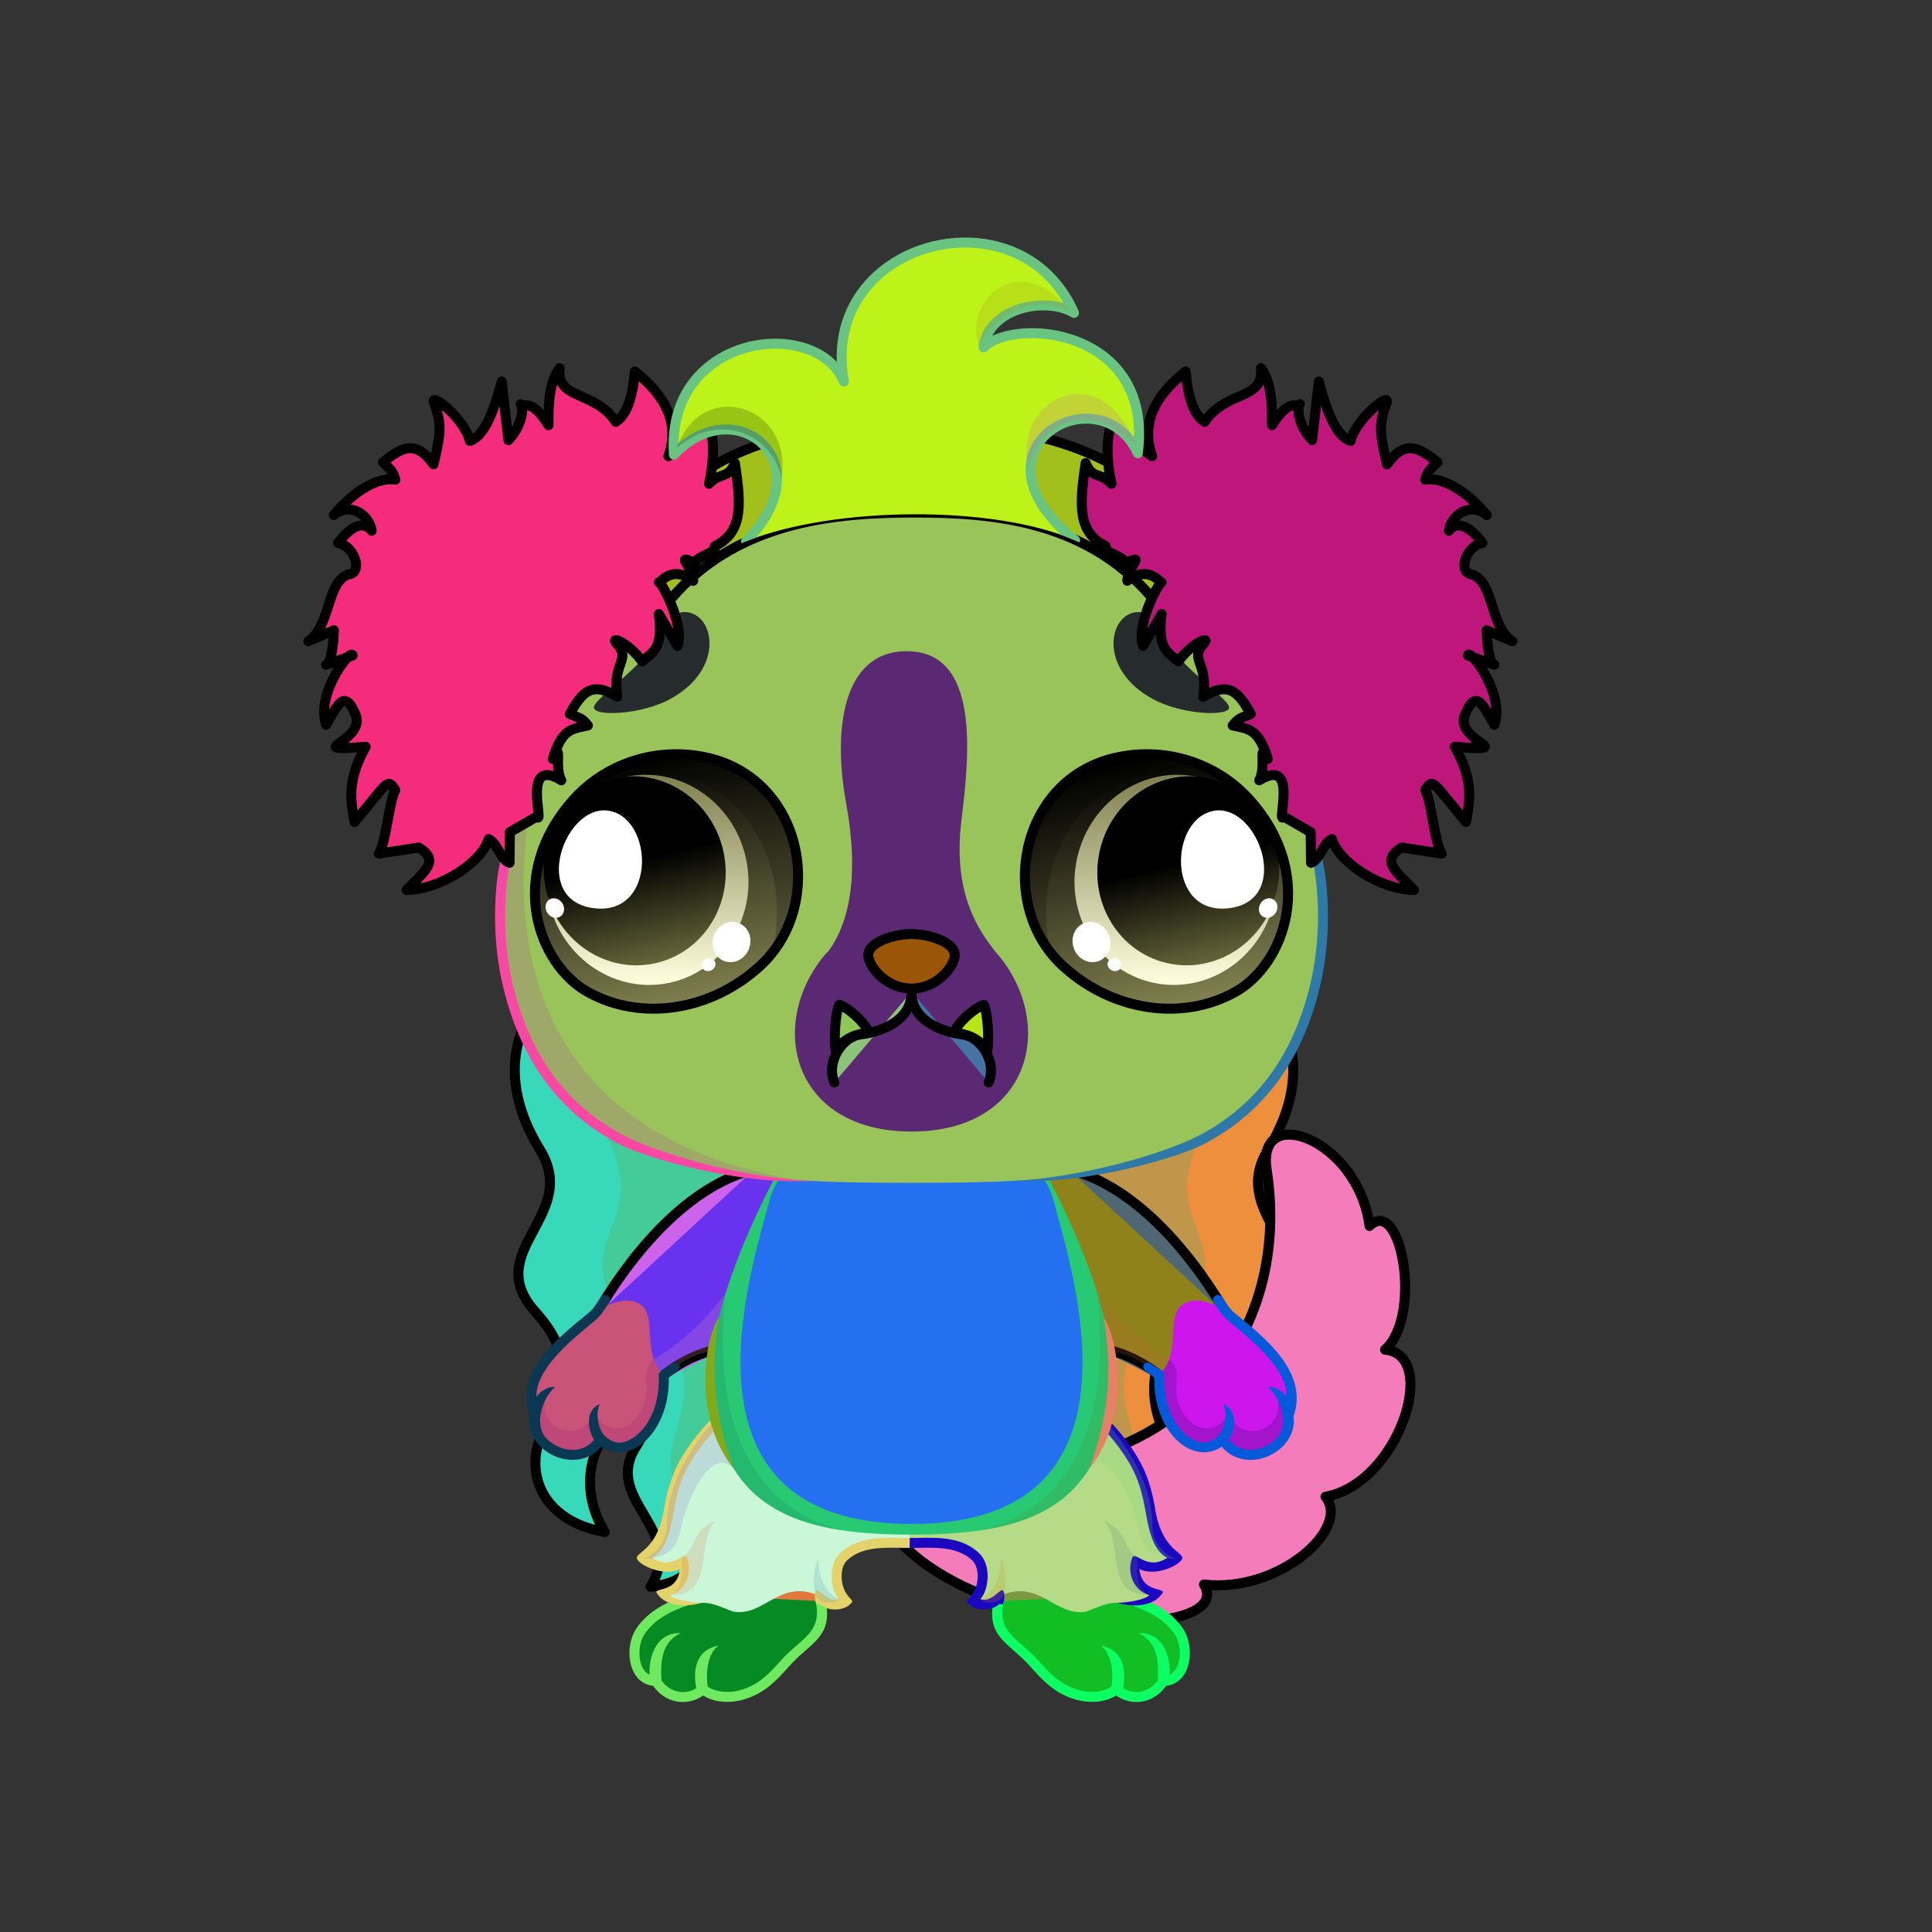 <svg xmlns="http://www.w3.org/2000/svg" xmlns:xlink="http://www.w3.org/1999/xlink" style="shape-rendering:geometricPrecision; text-rendering:geometricPrecision; image-rendering:optimizeQuality; fill-rule:evenodd; clip-rule:evenodd" version="1.1" viewBox="0 0 29000 29000" xml:space="preserve"><rect x="0" y="0" width="29000" height="29000" fill="#333333" stroke="none"/><defs><style type="text/css">.HairBack-Dog1fil14 {fill:black;fill-opacity:0.2}
.HairBack-Dog1fil229 {fill:url(#HairBack-Dog1id894)}
.HairBack-Dog1str0 {stroke:black;stroke-width:150;stroke-linecap:round;stroke-linejoin:round}
.HairBack-Dog1fil230 {fill:url(#HairBack-Dog1id895)}
.Tail-Dog2fil234 {fill:url(#Tail-Dog2id961)}
.Tail-Dog2fil235 {fill:url(#Tail-Dog2id74)}
.Tail-Dog2fil22 {fill:none}
.Tail-Dog2str0 {stroke:black;stroke-width:150;stroke-linecap:round;stroke-linejoin:round}
.RightFoot-Dog0fil26 {fill:#fcfdff}
.RightFoot-Dog0fil14 {fill:black;fill-opacity:0.2}
.RightFoot-Dog0fil22 {fill:none}
.RightFoot-Dog0fil32 {fill:black;fill-rule:nonzero}
.RightLeg-Dog3fil244 {fill:url(#RightLeg-Dog3id52)}
.RightLeg-Dog3fil32 {fill:black;fill-rule:nonzero}
.RightLeg-Dog3fil14 {fill:black;fill-opacity:0.2}
.LeftFoot-Dog0fil26 {fill:#fcfdff}
.LeftFoot-Dog0fil14 {fill:black;fill-opacity:0.2}
.LeftFoot-Dog0fil22 {fill:none}
.LeftFoot-Dog0fil32 {fill:black;fill-rule:nonzero}
.LeftLeg-Dog3fil250 {fill:url(#LeftLeg-Dog3id53)}
.LeftLeg-Dog3fil32 {fill:black;fill-rule:nonzero}
.LeftLeg-Dog3fil14 {fill:black;fill-opacity:0.2}
.RightHand-Dog0fil253 {fill:url(#RightHand-Dog0id397)}
.RightHand-Dog0fil14 {fill:black;fill-opacity:0.2}
.RightHand-Dog0fil22 {fill:none}
.RightHand-Dog0str0 {stroke:black;stroke-width:150;stroke-linecap:round;stroke-linejoin:round}
.RightPaw-Dog0fil259 {fill:url(#RightPaw-Dog0id406)}
.RightPaw-Dog0fil14 {fill:black;fill-opacity:0.2}
.RightPaw-Dog0fil32 {fill:black;fill-rule:nonzero}
.LeftHand-Dog0fil261 {fill:url(#LeftHand-Dog0id524)}
.LeftHand-Dog0fil14 {fill:black;fill-opacity:0.2}
.LeftHand-Dog0fil22 {fill:none}
.LeftHand-Dog0str0 {stroke:black;stroke-width:150;stroke-linecap:round;stroke-linejoin:round}
.LeftPaw-Dog0fil265 {fill:url(#LeftPaw-Dog0id974)}
.LeftPaw-Dog0fil14 {fill:black;fill-opacity:0.2}
.LeftPaw-Dog0fil32 {fill:black;fill-rule:nonzero}
.Body-Dog0fil267 {fill:url(#Body-Dog0id28)}
.Body-Dog0fil268 {fill:url(#Body-Dog0id251)}
.Body-Dog0fil14 {fill:black;fill-opacity:0.2}
.Body-Dog0fil32 {fill:black;fill-rule:nonzero}
.Ears-Dog3fil287 {fill:url(#Ears-Dog3id335)}
.Ears-Dog3fil288 {fill:url(#Ears-Dog3id146)}
.Ears-Dog3fil14 {fill:black;fill-opacity:0.2}
.Ears-Dog3fil291 {fill:url(#Ears-Dog3id80)}
.Ears-Dog3fil292 {fill:url(#Ears-Dog3id286)}
.Ears-Dog3fil286 {fill:url(#Ears-Dog3id131)}
.Ears-Dog3str4 {stroke:black;stroke-width:150}
.Ears-Dog3fil289 {fill:url(#Ears-Dog3id433)}
.Ears-Dog3str0 {stroke:black;stroke-width:150;stroke-linecap:round;stroke-linejoin:round}
.Ears-Dog3fil290 {fill:url(#Ears-Dog3id425)}
.Ears-Dog3fil293 {fill:url(#Ears-Dog3id505)}
.Head-Dog0fil330 {fill:url(#Head-Dog0id327)}
.Head-Dog0fil14 {fill:black;fill-opacity:0.2}
.Head-Dog0fil331 {fill:url(#Head-Dog0id277)}
.Head-Dog0fil32 {fill:black;fill-rule:nonzero}
.Mouth-Dog5fil22 {fill:none}
.Mouth-Dog5str0 {stroke:black;stroke-width:150;stroke-linecap:round;stroke-linejoin:round}
.Mouth-Dog5fil152 {fill:white}
.Eyes-Dog7fil380 {fill:url(#Eyes-Dog7id827)}
.Eyes-Dog7fil14 {fill:black;fill-opacity:0.2}
.Eyes-Dog7fil381 {fill:url(#Eyes-Dog7id687)}
.Eyes-Dog7fil382 {fill:url(#Eyes-Dog7id669)}
.Eyes-Dog7fil152 {fill:white}
.Eyes-Dog7fil383 {fill:url(#Eyes-Dog7id828)}
.Eyes-Dog7fil384 {fill:url(#Eyes-Dog7id657)}
.Eyes-Dog7fil385 {fill:url(#Eyes-Dog7id668)}
.Eyes-Dog7fil155 {fill:#2f3639}
.Eyes-Dog7fil22 {fill:none}
.Eyes-Dog7str4 {stroke:black;stroke-width:150}
.Moustache-Dog0fil22 {fill:none}
.Nose-Dog0fil416 {fill:url(#Nose-Dog0id907)}
.Nose-Dog0str0 {stroke:black;stroke-width:150;stroke-linecap:round;stroke-linejoin:round}
.Hair-Dog5fil421 {fill:url(#Hair-Dog5id951)}
.Hair-Dog5fil32 {fill:black;fill-rule:nonzero}
.Hair-Dog5fil14 {fill:black;fill-opacity:0.2}
.HatEarMuffs-Mediumfil307 {fill:url(#HatEarMuffs-Mediumid115)}
.HatEarMuffs-Mediumfil299 {fill:black;fill-opacity:0.051}
.HatEarMuffs-Mediumfil300 {fill:black;fill-opacity:0.102}
.HatEarMuffs-Mediumfil308 {fill:url(#HatEarMuffs-Mediumid196)}
.HatEarMuffs-Mediumfil309 {fill:url(#HatEarMuffs-Mediumid117)}
.HatEarMuffs-Mediumfil292 {fill:black;fill-opacity:0.502}
.HatEarMuffs-Mediumfil303 {fill:#9e9e9e;fill-opacity:0.2}
.HatEarMuffs-Mediumfil310 {fill:url(#HatEarMuffs-Mediumid94)}
.HatEarMuffs-Mediumfil305 {fill:snow;fill-opacity:0.6}
.HatEarMuffs-Mediumfil311 {fill:url(#HatEarMuffs-Mediumid131)}
.HatEarMuffs-Mediumfil80 {fill:none}
.HatEarMuffs-Mediumstr0 {stroke:black;stroke-width:150;stroke-linecap:round;stroke-linejoin:round;stroke-miterlimit:22.926}
.HatEarMuffs-Mediumfil275 {fill:black;fill-opacity:0.302}
.HatEarMuffs-Mediumstr18 {stroke:black;stroke-width:7.62;stroke-linecap:round;stroke-linejoin:round;stroke-miterlimit:22.926;stroke-opacity:0.302}
</style><linearGradient gradientUnits="userSpaceOnUse" id="HairBack-Dog1id894" x1="8366.73" x2="11650.5" xlink:href="#HairBack-Dog1id87" y1="16700" y2="21125.7">
  </linearGradient><linearGradient gradientUnits="userSpaceOnUse" id="HairBack-Dog1id895" x1="18771.8" x2="15488" xlink:href="#HairBack-Dog1id87" y1="16700" y2="21125.7">
  </linearGradient><linearGradient gradientUnits="userSpaceOnUse" id="Tail-Dog2id961" x1="17408.2" x2="17066.6" xlink:href="#Tail-Dog2id70" y1="17230.7" y2="24150.8">
  </linearGradient><linearGradient gradientUnits="userSpaceOnUse" id="Tail-Dog2id74" x1="15961" x2="18418.2" y1="23174.1" y2="17871.9">
   <stop offset="0" style="stop-opacity:1; stop-color:#5e594b"/>
   <stop offset="1" style="stop-opacity:1; stop-color:#847e70"/>
  </linearGradient><linearGradient gradientUnits="objectBoundingBox" id="RightLeg-Dog3id52" x1="50%" x2="50%" xlink:href="#RightLeg-Dog3id19" y1="100%" y2="0%">
  </linearGradient><linearGradient gradientUnits="userSpaceOnUse" id="LeftLeg-Dog3id53" x1="11645.9" x2="11645.9" xlink:href="#LeftLeg-Dog3id19" y1="24199" y2="20934.6">
  </linearGradient><linearGradient gradientUnits="userSpaceOnUse" id="RightHand-Dog0id397" x1="16199" x2="17963.5" xlink:href="#RightHand-Dog0id168" y1="17957.2" y2="20505.4">
  </linearGradient><linearGradient gradientUnits="userSpaceOnUse" id="RightPaw-Dog0id406" x1="18770.8" x2="18008.4" y1="21729.1" y2="19634.5">
   <stop offset="0" style="stop-opacity:1; stop-color:#9e9e9e"/>
   <stop offset="0.702" style="stop-opacity:1; stop-color:#847e70"/>
   <stop offset="1" style="stop-opacity:1; stop-color:#847e70"/>
  </linearGradient><linearGradient gradientUnits="userSpaceOnUse" id="LeftHand-Dog0id524" x1="11164.9" x2="9400.35" xlink:href="#LeftHand-Dog0id168" y1="17957.2" y2="20505.4">
  </linearGradient><linearGradient gradientUnits="userSpaceOnUse" id="LeftPaw-Dog0id974" x1="8449.46" x2="9499.06" xlink:href="#LeftPaw-Dog0id406" y1="21712.6" y2="19651">
  </linearGradient><linearGradient gradientUnits="objectBoundingBox" id="Body-Dog0id28" x1="50%" x2="50%" y1="0%" y2="100%">
   <stop offset="0" style="stop-opacity:1; stop-color:#5e594b"/>
   <stop offset="0.102" style="stop-opacity:1; stop-color:#5e594b"/>
   <stop offset="0.522" style="stop-opacity:1; stop-color:#847e70"/>
   <stop offset="1" style="stop-opacity:1; stop-color:#9e9e9e"/>
  </linearGradient><linearGradient gradientUnits="userSpaceOnUse" id="Body-Dog0id251" x1="13681.9" x2="13681.9" y1="17494.1" y2="22874.9">
   <stop offset="0" style="stop-opacity:1; stop-color:#5e594b"/>
   <stop offset="0.278" style="stop-opacity:1; stop-color:#847e70"/>
   <stop offset="0.722" style="stop-opacity:1; stop-color:#9e9e9e"/>
   <stop offset="1" style="stop-opacity:1; stop-color:#9e9e9e"/>
  </linearGradient><linearGradient gradientUnits="userSpaceOnUse" id="Ears-Dog3id335" x1="10525" x2="8537.71" xlink:href="#Ears-Dog3id68" y1="10905.5" y2="7769.95">
  </linearGradient><linearGradient gradientUnits="userSpaceOnUse" id="Ears-Dog3id146" x1="8677.87" x2="10505.7" y1="8188.75" y2="10114.1">
   <stop offset="0" style="stop-opacity:1; stop-color:#C38380"/>
   <stop offset="1" style="stop-opacity:1; stop-color:#804444"/>
  </linearGradient><linearGradient gradientUnits="userSpaceOnUse" id="Ears-Dog3id80" x1="16837.8" x2="18827.1" xlink:href="#Ears-Dog3id68" y1="10905.1" y2="7770.39">
  </linearGradient><linearGradient gradientUnits="userSpaceOnUse" id="Ears-Dog3id286" x1="18685.8" x2="16858.3" xlink:href="#Ears-Dog3id146" y1="8188.54" y2="10114.3">
  </linearGradient><linearGradient gradientUnits="userSpaceOnUse" id="Ears-Dog3id131" x1="10308.3" x2="8645.13" xlink:href="#Ears-Dog3id18" y1="11798.7" y2="7302.14">
  </linearGradient><linearGradient gradientUnits="userSpaceOnUse" id="Ears-Dog3id433" x1="9799.1" x2="7811.82" xlink:href="#Ears-Dog3id18" y1="6582.36" y2="8797.68">
  </linearGradient><linearGradient gradientUnits="userSpaceOnUse" id="Ears-Dog3id425" x1="17055.5" x2="18718.8" xlink:href="#Ears-Dog3id18" y1="11798.7" y2="7302.15">
  </linearGradient><linearGradient gradientUnits="userSpaceOnUse" id="Ears-Dog3id505" x1="17564.6" x2="19552.2" xlink:href="#Ears-Dog3id18" y1="6582.42" y2="8797.62">
  </linearGradient><linearGradient gradientUnits="objectBoundingBox" id="Head-Dog0id327" x1="50%" x2="50%" xlink:href="#Head-Dog0id35" y1="100%" y2="0%">
  </linearGradient><linearGradient gradientUnits="userSpaceOnUse" id="Head-Dog0id277" x1="13681.9" x2="13681.9" xlink:href="#Head-Dog0id132" y1="16985.2" y2="9774.7">
  </linearGradient><linearGradient gradientUnits="userSpaceOnUse" id="Eyes-Dog7id827" x1="10407.4" x2="9601.44" xlink:href="#Eyes-Dog7id27" y1="15064.5" y2="11397.4">
  </linearGradient><linearGradient gradientUnits="userSpaceOnUse" id="Eyes-Dog7id687" x1="9717.42" x2="9717.42" xlink:href="#Eyes-Dog7id657" y1="11629.1" y2="14784.4">
  </linearGradient><linearGradient gradientUnits="userSpaceOnUse" id="Eyes-Dog7id669" x1="9199.96" x2="9854.7" xlink:href="#Eyes-Dog7id384" y1="11685.1" y2="14456.6">
  </linearGradient><linearGradient gradientUnits="userSpaceOnUse" id="Eyes-Dog7id828" x1="17762.4" x2="16956.4" xlink:href="#Eyes-Dog7id27" y1="15064.5" y2="11397.4">
  </linearGradient><linearGradient gradientUnits="userSpaceOnUse" id="Eyes-Dog7id668" x1="17509.1" x2="18163.9" xlink:href="#Eyes-Dog7id384" y1="11685.1" y2="14456.6">
  </linearGradient><linearGradient gradientUnits="userSpaceOnUse" id="Nose-Dog0id907" x1="13681.9" x2="13681.9" xlink:href="#Nose-Dog0id451" y1="14020.2" y2="14838.5">
  </linearGradient><linearGradient gradientUnits="userSpaceOnUse" id="Hair-Dog5id951" x1="13556.8" x2="13652.3" xlink:href="#Hair-Dog5id49" y1="3601.21" y2="8149.87">
  </linearGradient><linearGradient gradientUnits="userSpaceOnUse" id="HatEarMuffs-Mediumid115" x1="12823.84" x2="14237.25" y1="9536.39" y2="5914.24">
   <stop offset="0" style="stop-opacity:1; stop-color:#750000"/>
   <stop offset="1" style="stop-opacity:1; stop-color:#E01A00"/>
  </linearGradient><linearGradient gradientUnits="userSpaceOnUse" id="HatEarMuffs-Mediumid196" x1="10967.24" x2="11337.41" y1="8116.93" y2="6893.75">
   <stop offset="0" style="stop-opacity:1; stop-color:black"/>
   <stop offset="0.749" style="stop-opacity:1; stop-color:#AD0E00"/>
   <stop offset="1" style="stop-opacity:1; stop-color:#AC0D00"/>
  </linearGradient><linearGradient gradientUnits="userSpaceOnUse" id="HatEarMuffs-Mediumid117" x1="13667.93" x2="15061.92" xlink:href="#HatEarMuffs-Mediumid103" y1="7528.18" y2="6682.59">
  </linearGradient><linearGradient gradientUnits="userSpaceOnUse" id="HatEarMuffs-Mediumid94" x1="5275.04" x2="10527.18" xlink:href="#HatEarMuffs-Mediumid85" y1="11917.71" y2="7355.85">
  </linearGradient><linearGradient gradientUnits="userSpaceOnUse" id="HatEarMuffs-Mediumid131" x1="16885.41" x2="22137.55" y1="11917.71" y2="7355.85">
   <stop offset="0" style="stop-opacity:1; stop-color:#ADA6A1"/>
   <stop offset="0.141" style="stop-opacity:1; stop-color:#59514A"/>
   <stop offset="0.329" style="stop-opacity:1; stop-color:#A39589"/>
   <stop offset="0.651" style="stop-opacity:1; stop-color:#DBD4CE"/>
   <stop offset="0.82" style="stop-opacity:1; stop-color:#EDE8E8"/>
   <stop offset="1" style="stop-opacity:1; stop-color:#F2F0ED"/>
  </linearGradient><linearGradient gradientUnits="userSpaceOnUse" id="HairBack-Dog1id87" x1="16230.4" x2="13904.5" y1="16152.6" y2="14931.5">
   <stop offset="0" style="stop-opacity:1; stop-color:#b0a691"/>
   <stop offset="1" style="stop-opacity:1; stop-color:#96896c"/>
  </linearGradient><linearGradient gradientUnits="userSpaceOnUse" id="Tail-Dog2id70" x1="20208.3" x2="17218.2" y1="8096.38" y2="11659.9">
   <stop offset="0" style="stop-opacity:1; stop-color:#fcfdff"/>
   <stop offset="1" style="stop-opacity:1; stop-color:#e4e9f2"/>
  </linearGradient><linearGradient gradientUnits="userSpaceOnUse" id="RightLeg-Dog3id19" x1="15490.3" x2="15490.3" y1="24284.1" y2="21188.2">
   <stop offset="0" style="stop-opacity:1; stop-color:#9e9e9e"/>
   <stop offset="0.439" style="stop-opacity:1; stop-color:#9e9e9e"/>
   <stop offset="1" style="stop-opacity:1; stop-color:#847e70"/>
  </linearGradient><linearGradient gradientUnits="userSpaceOnUse" id="LeftLeg-Dog3id19" x1="15490.3" x2="15490.3" y1="24284.1" y2="21188.2">
   <stop offset="0" style="stop-opacity:1; stop-color:#9e9e9e"/>
   <stop offset="0.439" style="stop-opacity:1; stop-color:#9e9e9e"/>
   <stop offset="1" style="stop-opacity:1; stop-color:#847e70"/>
  </linearGradient><linearGradient gradientUnits="objectBoundingBox" id="RightHand-Dog0id168" x1="19.823%" x2="80.177%" y1="10.33%" y2="89.67%">
   <stop offset="0" style="stop-opacity:1; stop-color:#5e594b"/>
   <stop offset="0.02" style="stop-opacity:1; stop-color:#5e594b"/>
   <stop offset="0.722" style="stop-opacity:1; stop-color:#847e70"/>
   <stop offset="1" style="stop-opacity:1; stop-color:#847e70"/>
  </linearGradient><linearGradient gradientUnits="objectBoundingBox" id="LeftHand-Dog0id168" x1="19.823%" x2="80.177%" y1="10.33%" y2="89.67%">
   <stop offset="0" style="stop-opacity:1; stop-color:#5e594b"/>
   <stop offset="0.02" style="stop-opacity:1; stop-color:#5e594b"/>
   <stop offset="0.722" style="stop-opacity:1; stop-color:#847e70"/>
   <stop offset="1" style="stop-opacity:1; stop-color:#847e70"/>
  </linearGradient><linearGradient gradientUnits="userSpaceOnUse" id="LeftPaw-Dog0id406" x1="18770.8" x2="18008.4" y1="21729.1" y2="19634.5">
   <stop offset="0" style="stop-opacity:1; stop-color:#9e9e9e"/>
   <stop offset="0.702" style="stop-opacity:1; stop-color:#847e70"/>
   <stop offset="1" style="stop-opacity:1; stop-color:#847e70"/>
  </linearGradient><linearGradient gradientUnits="userSpaceOnUse" id="Ears-Dog3id68" x1="16838.1" x2="19330.2" y1="11553.4" y2="8766.17">
   <stop offset="0" style="stop-opacity:1; stop-color:#965759"/>
   <stop offset="1" style="stop-opacity:1; stop-color:#C49D9D"/>
  </linearGradient><linearGradient gradientUnits="userSpaceOnUse" id="Ears-Dog3id18" x1="10235.1" x2="10235.1" y1="19681.2" y2="17649.5">
   <stop offset="0" style="stop-opacity:1; stop-color:#575c5e"/>
   <stop offset="1" style="stop-opacity:1; stop-color:#2f3639"/>
  </linearGradient><linearGradient gradientUnits="userSpaceOnUse" id="Head-Dog0id35" x1="13681.9" x2="13681.9" y1="17936.7" y2="7484.8">
   <stop offset="0" style="stop-opacity:1; stop-color:#5e594b"/>
   <stop offset="0.4" style="stop-opacity:1; stop-color:#847e70"/>
   <stop offset="1" style="stop-opacity:1; stop-color:#9e9e9e"/>
  </linearGradient><linearGradient gradientUnits="userSpaceOnUse" id="Head-Dog0id132" x1="13664.7" x2="13664.7" y1="17953.2" y2="22866.3">
   <stop offset="0" style="stop-opacity:1; stop-color:#e4e9f2"/>
   <stop offset="0.341" style="stop-opacity:1; stop-color:#fcfdff"/>
   <stop offset="1" style="stop-opacity:1; stop-color:#fcfdff"/>
  </linearGradient><linearGradient gradientUnits="userSpaceOnUse" id="Eyes-Dog7id27" x1="16937.6" x2="16937.6" y1="14961.3" y2="11448.6">
   <stop offset="0" style="stop-opacity:1; stop-color:#80804f"/>
   <stop offset="1" style="stop-opacity:1; stop-color:black"/>
  </linearGradient><linearGradient gradientUnits="userSpaceOnUse" id="Eyes-Dog7id657" x1="17646.4" x2="17646.4" y1="11629.1" y2="14784.4">
   <stop offset="0" style="stop-opacity:1; stop-color:#80804f"/>
   <stop offset="1" style="stop-opacity:1; stop-color:#ffffde"/>
  </linearGradient><linearGradient gradientUnits="userSpaceOnUse" id="Eyes-Dog7id384" x1="16417.8" x2="16417.8" y1="11784.3" y2="14068.5">
   <stop offset="0" style="stop-opacity:1; stop-color:black"/>
   <stop offset="0.45" style="stop-opacity:1; stop-color:black"/>
   <stop offset="1" style="stop-opacity:1; stop-color:#66663a"/>
  </linearGradient><linearGradient gradientUnits="userSpaceOnUse" id="Nose-Dog0id451" x1="13653.8" x2="13653.8" y1="14108.6" y2="14926.9">
   <stop offset="0" style="stop-opacity:1; stop-color:#FFCCCC"/>
   <stop offset="1" style="stop-opacity:1; stop-color:#453F2C"/>
  </linearGradient><linearGradient gradientUnits="userSpaceOnUse" id="Hair-Dog5id49" x1="13715.8" x2="13715.8" y1="6802.99" y2="8218.57">
   <stop offset="0" style="stop-opacity:1; stop-color:#96896c"/>
   <stop offset="1" style="stop-opacity:1; stop-color:#b0a691"/>
  </linearGradient><linearGradient gradientUnits="userSpaceOnUse" id="HatEarMuffs-Mediumid103" x1="13668.23" x2="15158.97" y1="7195.33" y2="6291.07">
   <stop offset="0" style="stop-opacity:1; stop-color:#BE1200"/>
   <stop offset="0.247" style="stop-opacity:1; stop-color:#C71400"/>
   <stop offset="0.29" style="stop-opacity:1; stop-color:#C52F1F"/>
   <stop offset="0.478" style="stop-opacity:1; stop-color:#EF8A7D"/>
   <stop offset="0.549" style="stop-opacity:1; stop-color:#E34935"/>
   <stop offset="0.651" style="stop-opacity:1; stop-color:#FF998C"/>
   <stop offset="0.831" style="stop-opacity:1; stop-color:#DF321C"/>
   <stop offset="1" style="stop-opacity:1; stop-color:#D01600"/>
  </linearGradient><linearGradient gradientUnits="userSpaceOnUse" id="HatEarMuffs-Mediumid85" x1="4487.2" x2="10278.23" y1="14456.52" y2="9570.4">
   <stop offset="0" style="stop-opacity:1; stop-color:#ADA6A1"/>
   <stop offset="0.141" style="stop-opacity:1; stop-color:#59514A"/>
   <stop offset="0.329" style="stop-opacity:1; stop-color:#A39589"/>
   <stop offset="0.651" style="stop-opacity:1; stop-color:#DBD4CE"/>
   <stop offset="0.82" style="stop-opacity:1; stop-color:#F2EDED"/>
   <stop offset="1" style="stop-opacity:1; stop-color:#F2F0ED"/>
  </linearGradient></defs><g id="HairBack-Dog1">
 <animateTransform additive="sum" attributeName="transform" dur="10" repeatCount="indefinite" type="translate" values="0;0 200;0;0 200;0;0 200;0;0 200;0"/>
  <path class="HairBack-Dog1fil229 HairBack-Dog1str0" d="M12285 14916c-452,-984 -2423,-1284 -3774,-317 -598,428 -1194,1379 -406,2658 613,996 -896,1515 -69,2434 571,635 478,1096 126,1772 -309,593 -63,1363 915,1533 -328,-540 -266,-1119 33,-1491 301,-373 479,-900 470,-1417 250,357 383,975 -30,1623 -517,811 756,1221 214,2107 1343,-138 596,-1769 850,-2213 416,-726 819,-599 904,-1232 133,-991 -669,-2454 773,-3254 -280,-465 -213,-1821 -6,-2203z" style="fill:#37d9ba"/>
  <path class="HairBack-Dog1fil14" d="M10486 22772c587,-689 1668,-841 1957,-1288 544,-840 -2232,-3451 -791,-4251 -264,-439 -197,-972 -15,-1352 -1686,-273 -3401,-123 -2877,599 808,1116 541,1624 407,1974 -513,1343 731,1166 992,1814 450,1118 -660,1503 327,2504z" style="fill:#7b941d"/>
  <path class="HairBack-Dog1fil230 HairBack-Dog1str0" d="M14854 14916c452,-984 2422,-1284 3773,-317 599,428 1195,1379 407,2658 -613,996 896,1515 68,2434 -570,635 -477,1096 -125,1772 309,593 62,1363 -915,1533 328,-540 266,-1119 -34,-1491 -300,-373 -478,-900 -470,-1417 -249,357 -382,975 31,1623 517,811 -756,1221 -214,2107 -1343,-138 -596,-1769 -851,-2213 -415,-726 -818,-599 -903,-1232 -133,-991 668,-2454 -773,-3254 280,-465 213,-1821 6,-2203z" style="fill:#ee8f3d"/>
  <path class="HairBack-Dog1fil14" d="M16652 22772c-587,-689 -1667,-841 -1957,-1288 -543,-840 2233,-3451 791,-4251 265,-439 198,-972 15,-1352 1687,-273 3401,-123 2878,599 -809,1116 -542,1624 -408,1974 513,1343 -730,1166 -991,1814 -451,1118 659,1503 -328,2504z" style="fill:#0cb885"/>
 </g><g id="Tail-Dog2">
  <path class="Tail-Dog2fil234" d="M13866 21885c3286,730 5591,-1460 5147,-4330 -158,-1015 1375,-460 1544,847 476,-466 801,1353 233,1858 826,73 211,2006 -894,2207 385,464 -687,1448 -1824,1317 506,839 -3223,850 -4602,-681 -351,-52 -114,-1308 396,-1218z" style="fill:#b501b5"/>
  <path class="Tail-Dog2fil235" d="M14650 22006c2812,243 4707,-1747 4381,-4320 302,171 806,547 1048,1345 369,1219 49,3167 -1936,4024 -2103,908 -3976,-502 -3976,-502l483 -547z" style="fill:#f20e8b"/>
  <path class="Tail-Dog2fil22 Tail-Dog2str0" d="M13866 21885c3286,730 5591,-1460 5147,-4330 -158,-1015 1375,-460 1544,847 476,-466 801,1353 233,1858 826,73 211,2006 -894,2207 385,464 -687,1448 -1824,1317 506,839 -3223,850 -4602,-681 -351,-52 -114,-1308 396,-1218z" style="fill:#f47cbb"/>
 </g><g id="RightFoot-Dog0">
  <path class="RightFoot-Dog0fil26" d="M17461 25232c-144,249 -469,331 -709,123 -82,82 -321,169 -611,76 -475,-152 -678,-627 -1088,-897 -209,-138 -43,-480 -31,-702 205,68 639,20 960,-216 332,-245 1043,-199 820,325 153,50 376,135 488,193 178,92 308,217 397,350 166,246 124,748 -226,748z" style="fill:#7b9942"/>
  <path class="RightFoot-Dog0fil14" d="M17461 25232c-144,249 -469,331 -709,123 -82,82 -321,169 -611,76 -475,-152 -678,-627 -1088,-897 -182,-120 -106,-408 -68,-624 13,30 66,32 88,19 2,85 -1,160 50,261 317,621 1468,1311 1612,663 247,396 693,243 634,-148 151,250 332,57 232,-294 150,96 185,309 179,486 -21,178 -124,335 -319,335z" style="fill:#721c87"/>
  <path class="RightFoot-Dog0fil22" d="M16741 23949c560,135 807,327 949,532 170,244 121,751 -229,751 -144,249 -469,331 -709,123 -82,82 -321,169 -611,76 -475,-152 -614,-562 -1018,-844 -201,-140 -166,-401 -134,-554" style="fill:#11bf24"/>
  <path class="RightFoot-Dog0fil32" d="M17378 25213c0,3 0,7 0,10 -59,86 -148,149 -252,169 -84,16 -174,3 -257,-45l-12 -8c47,-255 19,-572 -334,-636 167,118 191,399 163,611 -41,33 -116,65 -215,77 -89,11 -194,6 -307,-31 -265,-85 -423,-261 -589,-447 -277,-311 -611,-400 -512,-864 8,-41 -28,-86 -58,-89 -24,-2 -80,17 -89,58 -91,430 90,572 327,781 71,62 146,130 221,214 180,201 350,392 654,490 137,43 264,50 371,37 108,-13 199,-49 262,-89l3 0c116,81 258,115 400,88 143,-28 268,-114 349,-234 151,-15 258,-113 313,-251 29,-74 44,-157 44,-240 0,-135 -38,-275 -108,-376 -77,-110 -181,-216 -341,-313 -143,-86 -331,-165 -584,-231 -71,-19 -105,8 -131,48 -23,34 -14,70 26,80 271,65 468,144 612,231 139,84 229,176 295,271 53,76 81,183 81,290 0,66 -11,130 -33,185 -25,64 -65,112 -119,138 13,-317 -128,-634 -466,-624 219,111 313,298 286,700z" style="fill:#0dfe63"/>
 </g><g id="LeftFoot-Dog0">
  <path class="LeftFoot-Dog0fil26" d="M9847 25232c143,249 468,331 709,123 82,82 321,169 611,76 475,-152 678,-627 1088,-897 208,-138 43,-480 31,-702 -240,73 -640,20 -960,-216 -332,-245 -1043,-199 -821,325 -152,50 -375,135 -487,193 -178,92 -308,217 -398,350 -165,246 -124,748 227,748z" style="fill:#e0793b"/>
  <path class="LeftFoot-Dog0fil14" d="M9847 25232c143,249 468,331 709,123 82,82 321,169 611,76 475,-152 678,-627 1088,-897 181,-120 105,-408 68,-624 -13,30 -66,32 -88,19 -2,85 1,160 -50,261 -318,621 -1468,1311 -1612,663 -248,396 -693,243 -634,-148 -151,250 -333,57 -232,-294 -150,96 -186,309 -179,486 20,178 124,335 319,335z" style="fill:#0ee3ff"/>
  <path class="LeftFoot-Dog0fil22" d="M10566 23949c-559,135 -807,327 -949,532 -169,244 -121,751 230,751 143,249 468,331 709,123 82,82 321,169 611,76 475,-152 614,-562 1017,-844 201,-140 167,-401 134,-554" style="fill:#068b24"/>
  <path class="LeftFoot-Dog0fil32" d="M9929 25213c1,3 1,7 0,10 59,86 149,149 253,169 84,16 174,3 257,-45l12 -8c-48,-255 -19,-572 333,-636 -166,118 -190,399 -162,611 41,33 116,65 215,77 89,11 193,6 307,-31 265,-85 423,-261 588,-447 278,-311 612,-400 513,-864 -9,-41 27,-86 58,-89 23,-2 80,17 88,58 119,558 -222,630 -547,995 -180,201 -351,392 -655,490 -137,43 -263,50 -370,37 -109,-13 -200,-49 -262,-89l-3 0c-116,81 -259,115 -401,88 -143,-28 -267,-114 -348,-234 -151,-15 -258,-113 -313,-251 -30,-74 -44,-157 -44,-240 0,-135 38,-275 108,-376 76,-110 181,-216 341,-313 142,-86 330,-165 584,-231 71,-19 105,8 131,48 22,34 14,70 -26,80 -271,65 -468,144 -612,231 -139,84 -230,176 -295,271 -53,76 -81,183 -81,290 0,66 11,130 32,185 26,64 65,112 120,138 -13,-317 128,-634 466,-624 -219,111 -313,298 -287,700z" style="fill:#6fe960"/>
 </g><g id="RightLeg-Dog3">
  <path class="RightLeg-Dog3fil244" d="M13654 20939c701,0 2353,-56 2710,226 217,172 606,562 807,1087 138,362 89,1043 499,1102 -216,231 -510,211 -606,59 -64,135 -17,492 320,502 -245,186 -489,136 -666,145 -130,7 -316,95 -419,132 -472,76 -697,-507 -1295,-235 -116,181 -336,152 -424,46 166,-22 251,-457 65,-636 -275,-262 -701,-202 -991,-207l0 -2221z" style="fill:#b5db89"/>
  <path class="RightLeg-Dog3fil32" d="M16410 21106c-32,-26 -79,-20 -105,12 -26,33 -20,80 12,105 123,97 302,266 470,491 238,322 333,554 402,938 53,300 109,613 331,732 -310,203 -479,-118 -525,0 -15,40 -28,89 -30,144 -4,165 82,355 287,415 -57,64 -285,110 -481,116 178,53 528,88 680,-149 28,-44 -79,-40 -185,-93 -105,-52 -158,-161 -163,-266 252,131 668,-84 644,-176 -21,-84 -327,-153 -411,-749 -73,-408 -177,-661 -429,-1001 -177,-237 -367,-416 -497,-519zm-1364 2763c-28,-17 -140,141 -267,144 -22,0 -43,-3 -63,-9 41,-46 72,-112 90,-186 41,-167 20,-381 -110,-505 -252,-240 -604,-234 -891,-229 -53,1 -105,2 -151,1l0 75 0 74c48,1 99,0 153,-1 260,-4 578,-10 786,189 89,84 95,248 68,361 -48,202 -177,228 -139,273 62,75 164,105 260,103 86,-2 158,-30 215,-80 11,-9 55,9 59,-4 15,-51 40,-176 -10,-206z" style="fill:#1b07c0"/>
  <path class="RightLeg-Dog3fil14" d="M17654 23400c-221,-66 -356,-315 -355,-474 2,-775 -541,-1451 -869,-1752 -191,187 -276,614 -134,870 282,-301 604,234 760,766 58,196 45,581 598,590z" style="fill:#76d870"/>
  <path class="RightLeg-Dog3fil14" d="M17259 23943c-221,-66 -189,-413 -189,-571 -211,-104 -133,-392 -496,-540 304,342 -14,1131 685,1111z" style="fill:#5d8a67"/>
  <path class="RightLeg-Dog3fil14" d="M14716 24004c220,-96 333,-421 301,-613 85,143 89,358 57,537 -42,146 -298,160 -358,76z" style="fill:#d19408"/>
 </g><g id="LeftLeg-Dog3">
  <path class="LeftLeg-Dog3fil250" d="M13654 20939c-701,0 -2353,-56 -2710,226 -217,172 -606,562 -807,1087 -139,362 -89,1043 -499,1102 216,231 510,211 605,59 64,135 17,492 -319,502 244,186 488,136 666,145 129,7 316,95 419,132 472,76 697,-507 1294,-235 117,181 337,152 424,46 -165,-22 -251,-457 -64,-636 275,-262 701,-202 991,-207l0 -2221z" style="fill:#caf7d8"/>
  <path class="LeftLeg-Dog3fil32" d="M10898 21106c32,-26 79,-20 105,12 25,33 20,80 -13,105 -122,97 -301,266 -469,491 -238,322 -333,554 -402,938 -53,300 -109,613 -331,732 309,203 479,-118 525,0 15,40 28,89 29,144 5,165 -81,355 -286,415 56,64 284,110 480,116 -178,53 -527,88 -679,-149 -29,-44 79,-40 185,-93 105,-52 158,-161 162,-266 -251,131 -667,-84 -644,-176 22,-84 327,-153 411,-749 73,-408 178,-661 430,-1001 176,-237 366,-416 497,-519zm1364 2763c28,-17 140,141 267,144 21,0 43,-3 62,-9 -40,-46 -71,-112 -90,-186 -41,-167 -19,-381 110,-505 252,-240 605,-234 892,-229 53,1 105,2 151,1l0 75 0 74c-48,1 -100,0 -153,-1 -260,-4 -579,-10 -786,189 -89,84 -95,248 -68,361 48,202 177,228 138,273 -61,75 -163,105 -259,103 -86,-2 -158,-30 -216,-80 -10,-9 -55,9 -59,-4 -14,-51 -39,-176 11,-206z" style="fill:#e4d26a"/>
  <path class="LeftLeg-Dog3fil14" d="M9653 23400c221,-66 356,-315 356,-474 -2,-775 540,-1451 869,-1752 190,187 275,614 134,870 -283,-301 -604,234 -760,766 -58,196 -46,581 -599,590z" style="fill:#7e65da"/>
  <path class="LeftLeg-Dog3fil14" d="M10049 23943c221,-66 189,-413 189,-571 210,-104 133,-392 496,-540 -304,342 14,1131 -685,1111z" style="fill:#df794d"/>
  <path class="LeftLeg-Dog3fil14" d="M12591 24004c-220,-96 -332,-421 -300,-613 -86,143 -89,358 -58,537 43,146 299,160 358,76z" style="fill:#5193bd"/>
 </g><g id="RightHand-Dog0">
 <animateTransform additive="sum" attributeName="transform" dur="10" repeatCount="indefinite" type="translate" values="0;0 200;0;0 200;0;0 200;0;0 200;0"/>
  <path class="RightHand-Dog0fil253" d="M15619 17715c247,-7 498,-52 659,-90 985,362 1779,1397 2210,2149 289,504 -636,1265 -911,1014 -400,-366 -786,-483 -1129,-559 -358,-79 -514,-1818 -829,-2514z" style="fill:#8f821b"/>
  <path class="RightHand-Dog0fil22 RightHand-Dog0str0" d="M16041 17553c1079,269 1932,1403 2397,2213m-861 1022c-394,-360 -769,-512 -1113,-557" style="fill:#4f6673"/>
  <path class="RightHand-Dog0fil14" d="M17401 20669c-249,-249 -500,-372 -822,-396 -156,-175 -225,-650 -133,-901 308,435 716,808 1104,1031 -30,84 -75,162 -148,228 0,12 -1,25 -1,38z" style="fill:#c56536"/>
 </g><g id="LeftHand-Dog0">
 <animateTransform additive="sum" attributeName="transform" dur="10" repeatCount="indefinite" type="translate" values="0;0 200;0;0 200;0;0 200;0;0 200;0"/>
  <path class="LeftHand-Dog0fil261" d="M11744 17715c-246,-7 -497,-52 -658,-90 -985,362 -1779,1397 -2210,2149 -289,504 636,1265 911,1014 400,-366 786,-483 1129,-559 358,-79 514,-1818 828,-2514z" style="fill:#6832ef"/>
  <path class="LeftHand-Dog0fil22 LeftHand-Dog0str0" d="M11323 17553c-1079,269 -1933,1403 -2397,2213m861 1022c394,-360 769,-512 1113,-557" style="fill:#cd63ea"/>
  <path class="LeftHand-Dog0fil14" d="M9963 20669c249,-249 500,-372 821,-396 157,-175 226,-650 134,-901 -308,435 -717,808 -1104,1031 30,84 75,162 148,228 0,12 1,25 1,38z" style="fill:#f898bd"/>
 </g><g id="Body-Dog0">
 <animateTransform additive="sum" attributeName="transform" dur="10" repeatCount="indefinite" type="translate" values="0;0 200;0;0 200;0;0 200;0;0 200;0"/>
  <path class="Body-Dog0fil267" d="M13682 23035c-1548,0 -2752,-291 -2993,-1956 -146,-1010 387,-2357 984,-3487 334,54 1089,70 2009,70 920,0 1675,-16 2008,-70 598,1130 1131,2477 985,3487 -242,1665 -1445,1956 -2993,1956z" style="fill:#27c972"/>
  <path class="Body-Dog0fil268" d="M13682 17605c-1173,0 -1911,-440 -2137,431 -273,1050 -1533,4839 2137,4839 3670,0 2410,-3789 2137,-4839 -226,-871 -964,-431 -2137,-431z" style="fill:#2470f0"/>
  <path class="Body-Dog0fil14" d="M12620 22967c-1015,-156 -1748,-629 -1931,-1888 -72,-498 21,-1078 206,-1674 -224,2001 425,3224 1725,3562z" style="fill:#227967"/>
  <path class="Body-Dog0fil14" d="M14743 22967c1016,-156 1749,-629 1932,-1888 72,-498 -21,-1078 -206,-1674 224,2001 -425,3224 -1726,3562z" style="fill:#508b34"/>
  <path class="Body-Dog0fil32" d="M11012 22044c-250,-321 -348,-641 -397,-954 -59,-377 -28,-1005 180,-1327 -79,420 -89,912 -32,1305 50,341 104,572 249,976z" style="fill:#83a81a"/>
  <path class="Body-Dog0fil32" d="M16352 22044c250,-321 347,-641 397,-954 59,-377 24,-998 -184,-1320 78,421 93,905 36,1298 -50,341 -104,572 -249,976z" style="fill:#e87f67"/>
 </g><g id="RightPaw-Dog0">
 <animateTransform additive="sum" attributeName="transform" dur="10" repeatCount="indefinite" type="translate" values="0;0 200;0;0 200;0;0 200;0;0 200;0"/>
  <path class="RightPaw-Dog0fil259" d="M17402 20631c-38,818 551,1339 943,981 309,484 1078,126 986,-356 248,-652 -532,-1279 -980,-1632 -241,-78 -377,-149 -564,-64 -316,143 -32,749 -385,1071z" style="fill:#cc16ed"/>
  <path class="RightPaw-Dog0fil14" d="M17402 20631c-17,192 32,393 33,395 44,201 137,399 285,544 194,184 433,219 637,33 492,772 1351,-293 810,-632 144,452 -486,750 -723,253 -324,480 -778,69 -787,-350 -5,-223 56,-314 -107,-471 -30,84 -75,162 -148,228z" style="fill:#0e0b4c"/>
  <path class="RightPaw-Dog0fil32" d="M18446 21611c107,-163 129,-451 -88,-537 74,121 26,386 -69,476 -138,130 -263,138 -430,31 -93,-59 -178,-155 -245,-278 -93,-172 -149,-397 -138,-656 1,-21 -7,-43 -24,-59 -52,-50 -128,-78 -180,-116 -33,-25 -76,-27 -100,6 -24,33 -10,74 23,99 44,31 87,68 130,100 -5,272 57,511 157,696 79,147 183,261 296,334 178,114 384,128 560,8 101,121 232,181 368,195 211,22 433,-69 573,-226 103,-115 160,-263 137,-425 229,-648 -410,-1166 -864,-1533 -104,-84 -134,-147 -206,-255 -23,-34 -69,-44 -104,-21 -34,23 -43,70 -20,104 80,121 120,196 236,290 356,288 865,714 854,1122 -52,-71 -158,-158 -280,-146 191,160 321,562 136,764 -110,120 -284,194 -446,177 -102,-10 -201,-57 -276,-150z" style="fill:#035ada"/>
 </g><g id="LeftPaw-Dog0">
 <animateTransform additive="sum" attributeName="transform" dur="10" repeatCount="indefinite" type="translate" values="0;0 200;0;0 200;0;0 200;0;0 200;0"/>
  <path class="LeftPaw-Dog0fil265" d="M9962 20631c38,818 -552,1339 -944,981 -308,484 -1077,126 -986,-356 -247,-652 533,-1279 981,-1632 241,-78 377,-149 564,-64 316,143 31,749 385,1071z" style="fill:#ca5379"/>
  <path class="LeftPaw-Dog0fil14" d="M9962 20631c16,192 -32,393 -33,395 -44,201 -137,399 -285,544 -194,184 -433,219 -637,33 -493,772 -1351,-293 -810,-632 -144,452 485,750 723,253 324,480 778,69 787,-350 4,-223 -56,-314 107,-471 30,84 75,162 148,228z" style="fill:#922275"/>
  <path class="LeftPaw-Dog0fil32" d="M8918 21611c-107,-163 -129,-451 88,-537 -74,121 -26,386 69,476 138,130 263,138 430,31 92,-59 178,-155 245,-278 93,-172 149,-397 138,-656 -1,-21 7,-43 24,-59 52,-50 128,-78 180,-116 33,-25 75,-27 100,6 24,33 10,74 -24,99 -43,31 -86,68 -129,100 5,272 -57,511 -157,696 -80,147 -183,261 -296,334 -178,114 -384,128 -560,8 -101,121 -232,181 -369,195 -210,22 -432,-69 -572,-226 -103,-115 -161,-263 -137,-425 -229,-648 410,-1166 863,-1533 105,-84 134,-147 207,-255 23,-34 69,-44 103,-21 35,23 44,70 21,104 -81,121 -120,196 -236,290 -356,288 -865,714 -854,1122 52,-71 157,-158 280,-146 -191,160 -321,562 -136,764 110,120 284,194 446,177 102,-10 201,-57 276,-150z" style="fill:#0a3752"/>
 </g><g id="Ears-Dog3">
 <animateTransform additive="sum" attributeName="transform" dur="10" repeatCount="indefinite" type="translate" values="0;0 200;0;0 200;0;0 200;0;0 200;0"/>
  <g>
        <animateTransform additive="sum" attributeName="transform" dur="10" repeatCount="indefinite" type="rotate" values="0;0;0;0;0;0;10;0;0;0;0;0;0;0;0;0;0;0;0;0;0;0;0;0;0;0;0;0;0;0;0;0;0;0;0;0;0;0;0;0;0;0;0;0;0;10;0;0;0;0;0;0;0;0;0;0;0;0;0;0;0;0;0;0;0;0;0;0;0;0;0;0;0;0;0;0;0;0;0;0;0;0"/>
        <g>
			    <animateTransform additive="sum" attributeName="transform" dur="10" repeatCount="indefinite" type="translate" values="0;0;0;0;0;0;2000 -2000;0;0;0;0;0;0;0;0;0;0;0;0;0;0;0;0;0;0;0;0;0;0;0;0;0;0;0;0;0;0;0;0;0;0;0;0;0;0;2000 -2000;0;0;0;0;0;0;0;0;0;0;0;0;0;0;0;0;0;0;0;0;0;0;0;0;0;0;0;0;0;0;0;0;0;0;0;0"/>
			    <path class="Ears-Dog3fil286 Ears-Dog3str4" d="M10135 7120c-1006,-56 -1632,-375 -2412,1039 -625,1133 -282,3491 95,3892 977,-2150 2490,-3072 3758,-3661 -44,-212 -559,-1221 -1441,-1270z" style="fill:#59772c"/>
          <path class="Ears-Dog3fil287" d="M11263 8678c-743,-1151 -1649,-1603 -2861,-1077 -317,389 -238,200 -413,612 -126,524 -377,1947 48,3080 813,-1056 1776,-1845 3226,-2615z" style="fill:#7d344d"/>
          <path class="Ears-Dog3fil288" d="M10815 9402c157,-1424 -1989,-2043 -2288,-1502 -280,504 -146,1442 -39,1729 196,521 550,908 1085,968 229,-213 1151,-1133 1242,-1195z" style="fill:#d0d708"/>
          <path class="Ears-Dog3fil14" d="M10135 7120c-1006,-56 -1705,-229 -2485,1185 -160,290 -267,1288 -307,1604 819,-1189 2291,-1779 3212,-979 277,-158 758,-418 1021,-540 -44,-212 -559,-1221 -1441,-1270z" style="fill:#665786"/>
          <path class="Ears-Dog3fil289 Ears-Dog3str0" d="M7782 6779c-1461,773 -851,2097 -702,1985 266,-199 1756,-1972 3704,-1418 -616,-482 -2151,-1018 -3002,-567z" style="fill:#42d018"/>
		    </g>
  </g>
  <g>
        <animateTransform additive="sum" attributeName="transform" dur="10" repeatCount="indefinite" type="rotate" values="0;0;0;0;0;0;-10;0;0;0;0;0;0;0;0;0;0;0;0;0;0;0;0;0;0;0;0;0;0;0;0;0;0;0;0;0;0;0;0;0;0;0;0;0;0;0;0;0;0;0;0;0;0;0;0;-10;0;0;0;0;0;0;0;0;0;0;0;0;0;0;0;0;0;0;0;0;0;0;0;0;0;0"/>
        <g>
            <animateTransform additive="sum" attributeName="transform" dur="10" repeatCount="indefinite" type="translate" values="0;0;0;0;0;0;-2500 2500;0;0;0;0;0;0;0;0;0;0;0;0;0;0;0;0;0;0;0;0;0;0;0;0;0;0;0;0;0;0;0;0;0;0;0;0;0;0;0;0;0;0;0;0;0;0;0;0;-2500 2500;0;0;0;0;0;0;0;0;0;0;0;0;0;0;0;0;0;0;0;0;0;0;0;0;0;0"/>
            <path class="Ears-Dog3fil290 Ears-Dog3str4" d="M17229 7120c1006,-56 1632,-375 2412,1039 625,1133 282,3491 -95,3892 -977,-2150 -2490,-3072 -3758,-3661 44,-212 559,-1221 1441,-1270z" style="fill:#b0c838"/>
            <path class="Ears-Dog3fil291" d="M16101 8678c743,-1151 1649,-1603 2860,-1077 318,389 239,200 414,612 126,524 377,1947 -49,3080 -812,-1056 -1775,-1845 -3225,-2615z" style="fill:#0e8445"/>
            <path class="Ears-Dog3fil292" d="M16549 9402c-157,-1424 1989,-2043 2288,-1502 280,504 146,1442 38,1729 -195,521 -549,908 -1084,968 -230,-213 -1151,-1133 -1242,-1195z" style="fill:#b0a90d"/>
            <path class="Ears-Dog3fil14" d="M17229 7120c1006,-56 1705,-229 2485,1185 160,290 266,1288 307,1604 -819,-1189 -2291,-1779 -3212,-979 -277,-158 -758,-418 -1021,-540 44,-212 559,-1221 1441,-1270z" style="fill:#9e52e9"/>
            <path class="Ears-Dog3fil293 Ears-Dog3str0" d="M19581 6779c1461,773 852,2097 703,1985 -266,-199 -1756,-1972 -3704,-1418 616,-482 2151,-1018 3001,-567z" style="fill:#779b87"/>
		    </g>
  </g>  
 </g><g id="Head-Dog0">
 <animateTransform additive="sum" attributeName="transform" dur="10" repeatCount="indefinite" type="translate" values="0;0 200;0;0 200;0;0 200;0;0 200;0"/>
  <path class="Head-Dog0fil330" d="M13682 7385c-3568,0 -6948,4165 -6021,7554 736,2692 3247,2816 6021,2816 2774,0 5285,-124 6021,-2816 927,-3389 -2453,-7554 -6021,-7554z" style="fill:#98c45a"/>
  <path class="Head-Dog0fil14" d="M8141 11211c-590,1190 -813,2509 -480,3728 585,2138 2290,2657 4356,2779 -3483,-543 -4783,-2989 -3876,-6507z" style="fill:#b73ba9"/>
  <path class="Head-Dog0fil331" d="M14951 14299c-246,-317 -656,-862 -520,-1983 119,-974 291,-2562 -842,-2541 -959,18 -1083,1214 -890,2270 207,1132 36,1821 -259,2225l1 0c-41,40 -80,84 -115,131 -805,1059 -387,2584 1356,2584 1742,0 2161,-1525 1356,-2584 -27,-36 -56,-70 -87,-102l0 0z" style="fill:#5b2974"/>
  <path class="Head-Dog0fil32" d="M13682 7459c552,0 1099,101 1626,285 302,105 959,411 1688,816 -411,-435 -1448,-891 -1639,-957 -543,-189 -1107,-294 -1675,-294 -568,0 -1132,105 -1675,294 -191,66 -1229,522 -1639,957 728,-405 1386,-711 1688,-816 527,-184 1074,-285 1626,-285z" style="fill:#7a9c90"/>
  <path class="Head-Dog0fil32" d="M8070 11356c-237,514 -424,1536 -461,1878 -61,568 -26,1137 124,1685 291,1064 865,1718 1623,2120 512,270 1759,641 2840,689 -1197,57 -2559,-372 -2910,-557 -794,-420 -1394,-1103 -1697,-2213 -155,-566 -192,-1154 -129,-1740 23,-210 212,-1304 610,-1862z" style="fill:#f947a4"/>
  <path class="Head-Dog0fil32" d="M19293 11356c238,514 425,1536 462,1878 61,568 26,1137 -124,1685 -291,1064 -865,1718 -1623,2120 -513,270 -1760,641 -2841,689 1198,57 2560,-372 2910,-557 795,-420 1394,-1103 1698,-2213 155,-566 192,-1154 128,-1740 -22,-210 -211,-1304 -610,-1862z" style="fill:#2e79a8"/>
 </g><g id="Mouth-Dog5">
 <animateTransform additive="sum" attributeName="transform" dur="10" repeatCount="indefinite" type="translate" values="0;0 200;0;0 200;0;0 200;0;0 200;0"/>
  <path class="Mouth-Dog5fil22 Mouth-Dog5str0" d="M12525 16248c-132,-312 122,-686 386,-720 372,-47 781,-239 771,-642" style="fill:#8bc379"/>
  <path class="Mouth-Dog5fil152 Mouth-Dog5str0" d="M12545 15777c-31,-145 -9,-581 53,-694 130,38 405,278 442,420 -154,12 -368,65 -495,274z" style="fill:#8fc757"/>
  <path class="Mouth-Dog5fil22 Mouth-Dog5str0" d="M14839 16248c132,-312 -121,-686 -386,-720 -372,-47 -781,-239 -771,-642" style="fill:#4573a3"/>
  <path class="Mouth-Dog5fil152 Mouth-Dog5str0" d="M14819 15777c31,-145 9,-581 -52,-694 -131,38 -406,278 -443,420 154,12 369,65 495,274z" style="fill:#b8e515"/>
 </g><g id="Eyes-Dog7">
 <animateTransform additive="sum" attributeName="transform" dur="10" repeatCount="indefinite" type="translate" values="0;0 200;0;0 200;0;0 200;0;0 200;0"/>
  <path class="Eyes-Dog7fil380" d="M8823 14890c814,454 1870,275 2597,-401 989,-922 642,-2819 -842,-3124 -743,-153 -1494,104 -1974,643 -1015,1139 -521,2469 219,2882z"/>
  <path class="Eyes-Dog7fil14" d="M11597 14296c762,-971 368,-2646 -1019,-2931 -743,-153 -1494,104 -1974,643 -289,324 -456,664 -530,994 477,-968 1354,-1479 2089,-1362 986,157 1730,1318 1434,2656z"/>
  <path class="Eyes-Dog7fil381" d="M9367 11666c816,-186 1634,354 1827,1205 193,851 -311,1692 -1126,1877 -816,185 -1634,-354 -1827,-1206 -194,-851 311,-1691 1126,-1876z"/>
  <path class="Eyes-Dog7fil382" d="M9212 11685c734,-167 1470,318 1644,1084 174,766 -280,1522 -1014,1688 -733,167 -1469,-319 -1643,-1084 -174,-766 280,-1522 1013,-1688z"/>
  <path class="Eyes-Dog7fil152" d="M9118 12167c-646,-78 -1150,1337 -214,1464 964,131 914,-1379 214,-1464z"/>
  <circle class="Eyes-Dog7fil152" r="235" transform="matrix(0.317 0.562 -0.501 0.273 8328.31 13630.2)"/>
  <circle class="Eyes-Dog7fil152" r="235" transform="matrix(0.163 -1.282 1.202 0.104 10979.5 14140.6)"/>
  <circle class="Eyes-Dog7fil152" r="235" transform="matrix(0.415 -0.177 0.151 0.369 10636.1 14480.5)"/>
  <path class="Eyes-Dog7fil22 Eyes-Dog7str4" d="M8823 14890c814,454 1870,275 2597,-401 989,-922 642,-2819 -842,-3124 -743,-153 -1494,104 -1974,643 -1015,1139 -521,2469 219,2882z"/>
  <path class="Eyes-Dog7fil383" d="M18541 14890c-814,454 -1871,275 -2597,-401 -989,-922 -642,-2819 842,-3124 743,-153 1494,104 1974,643 1015,1139 521,2469 -219,2882z"/>
  <path class="Eyes-Dog7fil14" d="M15767 14296c-762,-971 -368,-2646 1019,-2931 743,-153 1494,104 1974,643 288,324 456,664 530,994 -477,-968 -1354,-1479 -2090,-1362 -985,157 -1729,1318 -1433,2656z"/>
  <path class="Eyes-Dog7fil384" d="M17997 11666c-816,-186 -1634,354 -1827,1205 -194,851 311,1692 1126,1877 816,185 1633,-354 1827,-1206 193,-851 -311,-1691 -1126,-1876z"/>
  <path class="Eyes-Dog7fil385" d="M18152 11685c-734,-167 -1470,318 -1644,1084 -174,766 280,1522 1013,1688 734,167 1470,-319 1644,-1084 174,-766 -280,-1522 -1013,-1688z"/>
  <path class="Eyes-Dog7fil152" d="M18246 12167c646,-78 1149,1337 214,1464 -965,131 -914,-1379 -214,-1464z"/>
  <circle class="Eyes-Dog7fil152" r="235" transform="matrix(-0.317 0.562 0.501 0.273 19035.5 13630.2)"/>
  <circle class="Eyes-Dog7fil152" r="235" transform="matrix(-0.163 -1.282 -1.202 0.104 16384.3 14140.6)"/>
  <circle class="Eyes-Dog7fil152" r="235" transform="matrix(-0.415 -0.177 -0.151 0.369 16727.8 14480.5)"/>
  <path class="Eyes-Dog7fil22 Eyes-Dog7str4" d="M18541 14890c-814,454 -1871,275 -2597,-401 -989,-922 -642,-2819 842,-3124 743,-153 1494,104 1974,643 1015,1139 521,2469 -219,2882z"/>
  <path class="Eyes-Dog7fil155" d="M8916 10611c24,-121 507,-447 804,-802 282,-339 361,-616 541,-622 453,-15 649,840 -199,1304 -445,245 -1176,267 -1146,120z"/>
  <path class="Eyes-Dog7fil14" d="M8916 10611c24,-121 507,-447 804,-802 282,-339 361,-616 541,-622 453,-15 649,840 -199,1304 -445,245 -1176,267 -1146,120z"/>
  <path class="Eyes-Dog7fil155" d="M18448 10611c-25,-121 -507,-447 -804,-802 -283,-339 -361,-616 -541,-622 -453,-15 -649,840 199,1304 445,245 1176,267 1146,120z"/>
  <path class="Eyes-Dog7fil14" d="M18448 10611c-25,-121 -507,-447 -804,-802 -283,-339 -361,-616 -541,-622 -453,-15 -649,840 199,1304 445,245 1176,267 1146,120z"/>
 </g><g id="HatEarMuffs-Medium">
      <animateTransform additive="sum" attributeName="transform" dur="10" repeatCount="indefinite" type="translate" values="0;0 200;0;0 200;0;0 200;0;0 200;0"/>
  <g>
   <g>
    <path class="HatEarMuffs-Mediumfil307" d="M9957.84 7642.38c900.77,-1100.85 2399.34,-1270.03 3710.97,-1279.23l0 -0.42 60.83 0.11 60.82 -0.11 0 0.42c1311.63,9.2 2841.95,199.55 3742.72,1300.4 0,277.73 16.65,545.97 -171.03,1382.01 -1006.56,-1300.17 -2439.62,-1351.35 -3632.51,-1351.99 -1192.89,0.64 -2689.47,94.16 -3696.03,1394.32 -187.68,-836.04 -75.77,-1167.78 -75.77,-1445.51z" style="fill:#abb92c"/>
    <path class="HatEarMuffs-Mediumfil299" d="M12215.16 6472.73c269.52,-26.32 539.21,-38.92 802.86,-43.86 -225.06,4.22 -454.5,14.07 -684.49,33.21l692.38 939.48c-43.16,0.75 -94.44,7.05 -137.93,8.36l-672.82 -937.19z" style="fill:#885218"/>
    <path class="HatEarMuffs-Mediumfil300" d="M11823.78 6577.66c134.04,-23.84 269.17,-43.18 404.59,-58.81 -14.4,17.59 -29.36,45.47 -44.65,88.48l528.91 818.49c-121.39,8.11 -219.72,33.85 -342.11,49.07l-546.74 -897.23z" style="fill:#774013"/>
    <path class="HatEarMuffs-Mediumfil308" d="M10047.8 7610.63c466.6,-570.25 1093.64,-890.45 1771.98,-1067.97l638.77 1194.59c-781.72,120.92 -1823.95,443.04 -2458.55,1262.75 -187.68,-836.04 -47.45,-1111.64 47.8,-1389.37zm7518.1 371.11c-28.71,217.02 -86.78,513.44 -198.45,1010.9 -301.02,-388.83 -632.64,-663.98 -981.5,-858.8l1179.95 -152.1z" style="fill:#3e6749"/>
    <path class="HatEarMuffs-Mediumfil309" d="M12809.78 6398.58c289.77,-24.12 578.67,-33.46 859.03,-35.43l0 -0.42 60.83 0.11 60.82 -0.11 0 0.42c380.8,2.67 777.35,18.89 1170.46,67.43l952.09 1312.64c-705.02,-307.4 -1457.07,-355.1 -2162.2,-355.48 -73.43,0.04 -147.54,0.6 -222.19,1.91l-718.84 -991.07zm4549.11 2054.11c-23.32,110.05 -50.27,233.04 -81.4,371.7 -92.62,-119.64 -187.99,-229.35 -285.69,-330.07 109.83,-12.42 233.74,-26.47 367.09,-41.63z" style="fill:#ffd8f1"/>
    <path class="HatEarMuffs-Mediumfil292" d="M9985.98 8877.31c1006.56,-1300.17 2386.72,-1494.22 3579.61,-1494.86 1192.9,0.64 2689.45,57.1 3696.01,1357.27 30.26,-134.82 114.62,-642.54 234.53,-1033.83 0,277.73 69.57,535.38 -118.11,1371.42 -1006.56,-1300.17 -2529.58,-1404.26 -3722.47,-1404.9 -1192.89,0.64 -2663.01,104.73 -3669.57,1404.9 14.02,-77.31 -75.51,39.83 0,-200z" style="fill:#aa1917"/>
    <path class="HatEarMuffs-Mediumfil303" d="M13750.81 7287.74c859.24,0.46 1864.87,110.82 2693.46,636.16 11.41,44.22 12.97,47.65 31.74,89.31 -839.84,-551.78 -1850.39,-625 -2725.2,-625.47 -792.16,-12.82 -1582.35,18.86 -2475.98,427.69 1179.96,-560.06 1989.32,-527.42 2475.98,-527.69z" style="fill:#fcfbba"/>
    <path class="HatEarMuffs-Mediumfil80 HatEarMuffs-Mediumstr0" d="M9957.84 7642.38c900.77,-1100.85 2399.34,-1270.03 3710.97,-1279.23l0 -0.42 60.83 0.11 60.82 -0.11 0 0.42c1311.63,9.2 2873.69,231.29 3774.46,1332.15 0,277.73 27.25,577.71 -160.42,1413.75 -1006.57,-1300.17 -2481.97,-1414.84 -3674.86,-1415.48 -1192.89,0.64 -2752.97,120.61 -3759.53,1420.78 -187.68,-836.04 -12.27,-1194.24 -12.27,-1471.97z" style="fill:#a3bf1b"/>
   </g>
   <g>
    <path class="HatEarMuffs-Mediumfil310" d="M6506.85 6969.55c123.37,-507.56 117.64,-619.43 7.01,-924.9 -62.46,-172.47 463.03,244.47 539.41,574.77 204.39,-68.7 341.29,-382.84 478.24,-892.62l99.84 880.15c208.36,-217.07 234.29,-488.72 184.57,-540.29 78.45,60.35 154.56,-93.22 418.12,315.22 -2.16,-244.81 -4.83,-631.56 166.35,-856.24 -56.13,485.5 526.39,328.61 844.04,806.75 198.5,-126.25 261.51,-474.7 285.21,-756.54 458.77,362.96 677.47,776.24 503.23,1271.8 260.61,-161.74 358.58,-470.96 492.84,-740.95 223.9,332.39 199.69,762.82 117.6,1155.12 178.66,-186.27 283.38,-60.97 387.77,-310.93 101.21,661.82 111,1040.91 -301.05,1247.52 53.68,94.7 -325.13,165.43 -289.81,259.91 -335.47,-165.48 -38.31,37.4 -34.53,259.17 -327.3,-243.95 -484.39,31.21 -514.37,23.02 65.57,28.85 388.01,676.32 277.56,956.21l-278.04 -480.18c66.65,523.62 -89.04,569.89 -252.1,711 -195.95,-276.68 -501.65,-399.62 -378.45,-263.74 218.22,240.66 -72.71,278.52 5.66,794.93 -374.43,-232.13 -523.49,-85.47 -712.73,259.05 161.91,68.07 175.64,54.95 271.14,171.56 -258.69,56.24 -386.79,55.06 -527.14,503.22 156.96,-288.7 13.81,119.37 128.75,319.81 -608.93,-372.43 -243.43,700.9 -370.26,545.89l-402.17 232.84 -5 459.52c-131.78,-37.95 -180.26,-297.64 -314.49,-355.44 -93.3,329.62 -694.64,752.4 -1231.09,763.58 269.1,-280.99 509.28,-435.99 183.36,-637.09l-599.37 91.8c115.28,-192.59 151.55,-787.78 246.77,-952.86 -118.88,-196.12 -115.49,-111.36 -611.68,476.9 -78.02,-390.79 -87.07,-670.95 167.03,-1128.32 -978.89,76.53 -43.86,-61.52 -139.79,-449.89 -174.32,-455.71 -286.38,-167.68 -452.23,120.28 -166.76,-459.55 375.16,-1158.79 395.91,-1041.08l-398.51 140.25c93.6,-25.41 114.31,-408.9 117.78,-518.61l-385.08 165.7c340.4,-228.27 271.76,-882.41 597.93,-1001.37 231.24,-20.18 101.19,-430.71 -149.17,-474.43 286.16,-380.03 448.78,-257.19 503.15,-183.09 -30.33,-229.06 -313.98,-443.2 -568.71,-235.6 299.84,-361.44 663.91,-576.94 924.58,-530.86 -44.14,-144.13 -61.82,-137.21 -185.81,-261.59 305.78,-247.01 499.32,-326.17 757.73,30.65z" style="fill:#e108af"/>
    <path class="HatEarMuffs-Mediumfil275 HatEarMuffs-Mediumstr18" d="M7651.11 12714.05c-104.91,-33.38 -210.63,-73.05 -317.06,-118.87 -93.3,329.62 -694.64,752.4 -1231.09,763.58 269.1,-280.99 509.28,-435.99 183.36,-637.09l-599.37 91.8c115.28,-192.59 151.55,-787.78 246.77,-952.86 -118.88,-196.12 -115.49,-111.36 -611.68,476.9 -78.02,-390.79 -87.07,-670.95 167.03,-1128.32 -978.89,76.53 -43.86,-61.52 -139.79,-449.89 -174.32,-455.71 -286.38,-167.68 -452.23,120.28 -81.37,-224.22 6,-505.47 119.2,-721.08 101.14,-171.34 223.57,-295.39 276.71,-320 -4.4,-24.94 -32.22,-13.12 -71.7,25.23l-321.82 113.26 -4.99 1.76c1.69,-0.46 3.35,-1.07 4.99,-1.76 89.34,-37.45 109.38,-409.12 112.79,-516.85l-385.08 165.7c340.4,-228.27 271.76,-882.41 597.93,-1001.37 3.61,-0.31 7.13,-0.72 10.56,-1.23l0.03 0c3.4,-0.5 6.71,-1.09 9.94,-1.76l0.15 -0.03c3.15,-0.66 6.21,-1.41 9.21,-2.24l0.41 -0.11c2.98,-0.83 5.86,-1.75 8.68,-2.74l0.29 -0.1c2.76,-0.98 5.43,-2.04 8.04,-3.16l0.6 -0.25c2.43,-1.06 4.79,-2.2 7.09,-3.38l1.24 -0.65c2.2,-1.17 4.33,-2.38 6.42,-3.67l1.02 -0.63c2.08,-1.31 4.09,-2.67 6.05,-4.09l0.85 -0.61c1.89,-1.39 3.71,-2.85 5.48,-4.34l1.36 -1.16c1.58,-1.37 3.11,-2.78 4.59,-4.24l1.53 -1.51c1.34,-1.36 2.64,-2.76 3.91,-4.19l1.89 -2.18c1.12,-1.33 2.2,-2.69 3.26,-4.07l2.04 -2.76c0.93,-1.3 1.85,-2.6 2.72,-3.94l1.78 -2.79c0.79,-1.27 1.55,-2.56 2.29,-3.87l1.93 -3.54 1.97 -3.89 1.65 -3.6 1.74 -4.06 1.61 -4.17 1 -2.8c0.71,-2.05 1.37,-4.13 1.99,-6.23l0.27 -0.91c0.75,-2.59 1.44,-5.21 2.07,-7.88l0 -0.02c0.66,-2.81 1.25,-5.66 1.77,-8.54l0.09 -0.49c1.03,-5.81 1.79,-11.77 2.28,-17.86l-0.01 0.33c143.16,-37.94 272.62,20.05 424.33,228.48 -33.45,45.02 -72.51,84.5 -119.32,115.9l385.07 -165.7c-3.46,109.71 -24.17,493.19 -117.77,518.61l406.03 -87.8c-70.5,115.81 -570.19,529.08 -403.43,988.63 165.85,-287.94 277.89,-575.98 452.23,-120.26 95.92,388.37 -839.1,526.4 139.79,449.87 -254.1,457.37 -245.06,737.55 -167.03,1128.32 496.19,-588.25 492.8,-673.02 611.68,-476.9 -95.22,165.08 -131.49,760.27 -246.77,952.86l599.36 -91.8c325.92,201.12 85.74,356.12 -183.35,637.09 341.62,-7.12 709.52,-181.17 955.81,-391.77 6.85,72.57 5.82,110.25 -25.79,71.62l-402.17 232.84 -2.43 222.95zm-1870.46 -4000.4c-2.46,3.55 -4.94,7.07 -7.48,10.53l5.03 -20.82 2.45 10.29z" style="fill:#c0f4a0"/>
    <path class="HatEarMuffs-Mediumfil305" d="M6505.51 6970.36c123.37,-507.56 117.63,-619.43 7.01,-924.9 -62.46,-172.46 463.03,244.47 539.41,574.77 204.39,-68.7 341.29,-382.84 478.24,-892.62l99.84 880.15c208.36,-217.07 234.29,-488.72 184.57,-540.29 78.45,60.35 154.56,-93.22 418.12,315.22 -2.16,-244.81 -4.83,-631.56 166.35,-856.24 -56.13,485.5 526.39,328.61 844.04,806.75 198.5,-126.25 261.51,-474.7 285.21,-756.54 458.77,362.96 677.47,776.24 503.23,1271.8 260.61,-161.74 358.58,-470.96 492.84,-740.95 223.9,332.39 199.69,762.82 117.6,1155.12 178.66,-186.27 283.38,-60.97 387.77,-310.93 16.82,110.01 29.18,212.76 36.27,308.63 12.99,307.09 59.78,749.88 -328.71,925.35 -20.72,62.19 1.76,82.32 -222.93,159.07 -60.72,39.15 -88.04,22.56 -77.12,113.49 -80.6,-59.01 -55.41,-25.3 -161.69,-61.26 70.23,120.33 81.93,135.26 130.82,324.19 -306.84,-318.24 -393.76,-518.48 -617.66,-850.87 -134.27,270.01 -232.23,579.21 -492.84,740.95 174.22,-495.54 -44.48,-908.81 -503.24,-1271.8 -23.69,281.84 -86.7,630.29 -285.21,756.55 -317.68,-478.13 -900.16,-321.26 -844.04,-806.77 -171.17,224.69 -168.5,611.44 -166.34,856.25 -263.57,-408.42 -339.68,-254.87 -418.12,-315.21 49.71,51.56 23.79,323.21 -184.6,540.29l-99.84 -880.15c-136.94,509.77 -273.83,823.92 -478.22,892.63 -76.37,-330.32 -601.87,-747.25 -539.41,-574.78 110.63,305.47 116.38,417.34 -7,924.89 -152.57,-210.68 -282.54,-269.33 -426.33,-231.23l0.08 -1.19c0.42,-5.47 0.62,-11.04 0.61,-16.7l-0.02 -2.19c-0.06,-5.78 -0.34,-11.63 -0.83,-17.57l-0.12 -1.37c-0.54,-6.11 -1.29,-12.3 -2.27,-18.54l-0.25 -1.5c-1,-6.21 -2.21,-12.47 -3.64,-18.77l-0.37 -1.62c-1.47,-6.36 -3.17,-12.75 -5.05,-19.16l-0.37 -1.24c-1.94,-6.48 -4.07,-12.97 -6.42,-19.47l-0.44 -1.17c-2.4,-6.57 -5,-13.14 -7.81,-19.68l-0.36 -0.83c-2.73,-6.32 -5.65,-12.63 -8.75,-18.89l-1.58 -3.14c-1.24,-2.45 -2.52,-4.89 -3.81,-7.32l-2.64 -4.9 -2.27 -4.07 -2.59 -4.49c-1.54,-2.65 -3.13,-5.29 -4.73,-7.91l-1.85 -3.03 -3.32 -5.2 -1.63 -2.51c-1.72,-2.62 -3.48,-5.22 -5.26,-7.81l-3.04 -4.36 -2.75 -3.82 -3.17 -4.29 -4.42 -5.82 -3.59 -4.57 -3.2 -3.94 -3.99 -4.77 -2.26 -2.68c-2.05,-2.37 -4.15,-4.71 -6.25,-7.04l-2.48 -2.7 -4.86 -5.16 -3.17 -3.26c-1.87,-1.9 -3.75,-3.79 -5.67,-5.65l-2.89 -2.77 -5.33 -4.98 -2.45 -2.23c-2.32,-2.08 -4.67,-4.12 -7.04,-6.14l-2.4 -2.01c-2.32,-1.94 -4.65,-3.85 -7.02,-5.72l-0.9 -0.72c-2.62,-2.06 -5.28,-4.05 -7.95,-6.03l-2.56 -1.87c-2.32,-1.68 -4.66,-3.32 -7.03,-4.94l-1.7 -1.17c-2.71,-1.83 -5.47,-3.6 -8.23,-5.34l-2.29 -1.43c-2.76,-1.71 -5.56,-3.37 -8.37,-4.99l-0.61 -0.35c-3,-1.71 -6.04,-3.36 -9.1,-4.97l-2.28 -1.18c-2.79,-1.44 -5.61,-2.83 -8.45,-4.17l-0.96 -0.47c-3.09,-1.45 -6.22,-2.82 -9.36,-4.15l-2.33 -0.98c-6.5,-2.69 -13.1,-5.12 -19.81,-7.31l-1.95 -0.62c-6.81,-2.15 -13.72,-4.03 -20.74,-5.63l-2.1 -0.46c-3.5,-0.77 -7.02,-1.49 -10.57,-2.11 286.16,-380.03 448.78,-257.19 503.15,-183.09 -30.33,-229.06 -313.98,-443.2 -568.71,-235.6 299.84,-361.44 663.91,-576.94 924.58,-530.86 -44.14,-144.13 -61.82,-137.21 -185.81,-261.59 305.78,-247.01 499.32,-326.17 757.73,30.65z" style="fill:#1c801f"/>
    <path class="HatEarMuffs-Mediumfil80 HatEarMuffs-Mediumstr0" d="M6506.85 6969.55c123.37,-507.56 117.64,-619.43 7.01,-924.9 -62.46,-172.47 463.03,244.47 539.41,574.77 204.39,-68.7 341.29,-382.84 478.24,-892.62l99.84 880.15c208.36,-217.07 234.29,-488.72 184.57,-540.29 78.45,60.35 154.56,-93.22 418.12,315.22 -2.16,-244.81 -4.83,-631.56 166.35,-856.24 -56.13,485.5 526.39,328.61 844.04,806.75 198.5,-126.25 261.51,-474.7 285.21,-756.54 458.77,362.96 677.47,776.24 503.23,1271.8 260.61,-161.74 358.58,-470.96 492.84,-740.95 223.9,332.39 199.69,762.82 117.6,1155.12 178.66,-186.27 283.38,-60.97 387.77,-310.93 101.21,661.82 111,1040.91 -301.05,1247.52 53.68,94.7 -325.13,165.43 -289.81,259.91 -335.47,-165.48 -38.31,37.4 -34.53,259.17 -327.3,-243.95 -484.39,31.21 -514.37,23.02 65.57,28.85 388.01,676.32 277.56,956.21l-278.04 -480.18c66.65,523.62 -89.04,569.89 -252.1,711 -195.95,-276.68 -501.65,-399.62 -378.45,-263.74 218.22,240.66 -72.71,278.52 5.66,794.93 -374.43,-232.13 -523.49,-85.47 -712.73,259.05 161.91,68.07 175.64,54.95 271.14,171.56 -258.69,56.24 -386.79,55.06 -527.14,503.22 156.96,-288.7 13.81,119.37 128.75,319.81 -608.93,-372.43 -243.43,700.9 -370.26,545.89l-402.17 232.84 -5 459.52c-131.78,-37.95 -180.26,-297.64 -314.49,-355.44 -93.3,329.62 -694.64,752.4 -1231.09,763.58 269.1,-280.99 509.28,-435.99 183.36,-637.09l-599.37 91.8c115.28,-192.59 151.55,-787.78 246.77,-952.86 -118.88,-196.12 -115.49,-111.36 -611.68,476.9 -78.02,-390.79 -87.07,-670.95 167.03,-1128.32 -978.89,76.53 -43.86,-61.52 -139.79,-449.89 -174.32,-455.71 -286.38,-167.68 -452.23,120.28 -166.76,-459.55 375.16,-1158.79 395.91,-1041.08l-398.51 140.25c93.6,-25.41 114.31,-408.9 117.78,-518.61l-385.08 165.7c340.4,-228.27 271.76,-882.41 597.93,-1001.37 231.24,-20.18 101.19,-430.71 -149.17,-474.43 286.16,-380.03 448.78,-257.19 503.15,-183.09 -30.33,-229.06 -313.98,-443.2 -568.71,-235.6 299.84,-361.44 663.91,-576.94 924.58,-530.86 -44.14,-144.13 -61.82,-137.21 -185.81,-261.59 305.78,-247.01 499.32,-326.17 757.73,30.65z" style="fill:#f52b7c"/>
   </g>
   <g>
    <path class="HatEarMuffs-Mediumfil311" d="M20820.3 6969.55c-123.37,-507.56 -117.64,-619.43 -7.01,-924.9 62.46,-172.47 -463.03,244.47 -539.41,574.77 -204.39,-68.7 -341.29,-382.84 -478.24,-892.62l-99.84 880.15c-208.36,-217.07 -234.29,-488.72 -184.57,-540.29 -78.45,60.35 -154.56,-93.22 -418.12,315.22 2.16,-244.81 4.83,-631.56 -166.35,-856.24 56.13,485.5 -526.39,328.61 -844.04,806.75 -198.5,-126.25 -261.51,-474.7 -285.21,-756.54 -458.77,362.96 -677.47,776.24 -503.23,1271.8 -260.61,-161.74 -358.58,-470.96 -492.84,-740.95 -223.9,332.39 -199.69,762.82 -117.6,1155.12 -178.66,-186.27 -283.38,-60.97 -387.77,-310.93 -101.21,661.82 -111,1040.91 301.05,1247.52 -53.68,94.7 325.13,165.43 289.81,259.91 335.47,-165.48 38.31,37.4 34.53,259.17 327.3,-243.95 484.39,31.21 514.37,23.02 -65.57,28.85 -388.01,676.32 -277.56,956.21l278.04 -480.18c-66.65,523.62 89.04,569.89 252.1,711 195.95,-276.68 501.65,-399.62 378.45,-263.74 -218.22,240.66 72.71,278.52 -5.66,794.93 374.43,-232.13 523.49,-85.47 712.73,259.05 -161.91,68.07 -175.64,54.95 -271.14,171.56 258.69,56.24 386.79,55.06 527.14,503.22 -156.96,-288.7 -13.81,119.37 -128.75,319.81 608.93,-372.43 243.43,700.9 370.26,545.89l402.17 232.84 5 459.52c131.78,-37.95 180.26,-297.64 314.49,-355.44 93.3,329.62 694.64,752.4 1231.09,763.58 -269.1,-280.99 -509.28,-435.99 -183.36,-637.09l599.37 91.8c-115.28,-192.59 -151.55,-787.78 -246.77,-952.86 118.88,-196.12 115.49,-111.36 611.68,476.9 78.02,-390.79 87.07,-670.95 -167.03,-1128.32 978.89,76.53 43.86,-61.52 139.79,-449.89 174.32,-455.71 286.38,-167.68 452.23,120.28 166.76,-459.55 -375.16,-1158.79 -395.91,-1041.08l398.51 140.25c-93.6,-25.41 -114.31,-408.9 -117.78,-518.61l385.08 165.7c-340.4,-228.27 -271.76,-882.41 -597.93,-1001.37 -231.24,-20.18 -101.19,-430.71 149.17,-474.43 -286.16,-380.03 -448.78,-257.19 -503.15,-183.09 30.33,-229.06 313.98,-443.2 568.71,-235.6 -299.84,-361.44 -663.91,-576.94 -924.58,-530.86 44.14,-144.13 61.82,-137.21 185.81,-261.59 -305.78,-247.01 -499.32,-326.17 -757.73,30.65z" style="fill:#e85e4e"/>
    <path class="HatEarMuffs-Mediumfil275 HatEarMuffs-Mediumstr18" d="M19676.04 12714.05c104.91,-33.38 210.63,-73.05 317.06,-118.87 93.3,329.62 694.64,752.4 1231.09,763.58 -269.1,-280.99 -509.28,-435.99 -183.36,-637.09l599.37 91.8c-115.28,-192.59 -151.55,-787.78 -246.77,-952.86 118.88,-196.12 115.49,-111.36 611.68,476.9 78.02,-390.79 87.07,-670.95 -167.03,-1128.32 978.89,76.53 43.86,-61.52 139.79,-449.89 174.32,-455.71 286.38,-167.68 452.23,120.28 81.37,-224.22 -6,-505.47 -119.2,-721.08 -101.14,-171.34 -223.57,-295.39 -276.71,-320 4.4,-24.94 32.22,-13.12 71.7,25.23l321.82 113.26 4.99 1.76c-1.69,-0.46 -3.35,-1.07 -4.99,-1.76 -89.34,-37.45 -109.38,-409.12 -112.79,-516.85l385.08 165.7c-340.4,-228.27 -271.76,-882.41 -597.93,-1001.37 -3.61,-0.31 -7.13,-0.72 -10.56,-1.23l-0.03 0c-3.4,-0.5 -6.71,-1.09 -9.94,-1.76l-0.15 -0.03c-3.15,-0.66 -6.21,-1.41 -9.21,-2.24l-0.41 -0.11c-2.98,-0.83 -5.86,-1.75 -8.68,-2.74l-0.29 -0.1c-2.76,-0.98 -5.43,-2.04 -8.04,-3.16l-0.6 -0.25c-2.43,-1.06 -4.79,-2.2 -7.09,-3.38l-1.24 -0.65c-2.2,-1.17 -4.33,-2.38 -6.42,-3.67l-1.02 -0.63c-2.08,-1.31 -4.09,-2.67 -6.05,-4.09l-0.85 -0.61c-1.89,-1.39 -3.71,-2.85 -5.48,-4.34l-1.36 -1.16c-1.58,-1.37 -3.11,-2.78 -4.59,-4.24l-1.53 -1.51c-1.34,-1.36 -2.64,-2.76 -3.91,-4.19l-1.89 -2.18c-1.12,-1.33 -2.2,-2.69 -3.26,-4.07l-2.04 -2.76c-0.93,-1.3 -1.85,-2.6 -2.72,-3.94l-1.78 -2.79c-0.79,-1.27 -1.55,-2.56 -2.29,-3.87l-1.93 -3.54 -1.97 -3.89 -1.65 -3.6 -1.74 -4.06 -1.61 -4.17 -1 -2.8c-0.71,-2.05 -1.37,-4.13 -1.99,-6.23l-0.27 -0.91c-0.75,-2.59 -1.44,-5.21 -2.07,-7.88l0 -0.02c-0.66,-2.81 -1.25,-5.66 -1.77,-8.54l-0.09 -0.49c-1.03,-5.81 -1.79,-11.77 -2.28,-17.86l0.01 0.33c-143.16,-37.94 -272.62,20.05 -424.33,228.48 33.45,45.02 72.51,84.5 119.32,115.9l-385.07 -165.7c3.46,109.71 24.17,493.19 117.77,518.61l-406.03 -87.8c70.5,115.81 570.19,529.08 403.43,988.63 -165.85,-287.94 -277.89,-575.98 -452.23,-120.26 -95.92,388.37 839.1,526.4 -139.79,449.87 254.1,457.37 245.06,737.55 167.03,1128.32 -496.19,-588.25 -492.8,-673.02 -611.68,-476.9 95.22,165.08 131.49,760.27 246.77,952.86l-599.36 -91.8c-325.92,201.12 -85.74,356.12 183.35,637.09 -341.62,-7.12 -709.52,-181.17 -955.81,-391.77 -6.85,72.57 -5.82,110.25 25.79,71.62l402.17 232.84 2.43 222.95zm1870.46 -4000.4c2.46,3.55 4.94,7.07 7.48,10.53l-5.03 -20.82 -2.45 10.29z" style="fill:#713b78"/>
    <path class="HatEarMuffs-Mediumfil305" d="M20821.64 6970.36c-123.37,-507.56 -117.63,-619.43 -7.01,-924.9 62.46,-172.46 -463.03,244.47 -539.41,574.77 -204.39,-68.7 -341.29,-382.84 -478.24,-892.62l-99.84 880.15c-208.36,-217.07 -234.29,-488.72 -184.57,-540.29 -78.45,60.35 -154.56,-93.22 -418.12,315.22 2.16,-244.81 4.83,-631.56 -166.35,-856.24 56.13,485.5 -526.39,328.61 -844.04,806.75 -198.5,-126.25 -261.51,-474.7 -285.21,-756.54 -458.77,362.96 -677.47,776.24 -503.23,1271.8 -260.61,-161.74 -358.58,-470.96 -492.84,-740.95 -223.9,332.39 -199.69,762.82 -117.6,1155.12 -178.66,-186.27 -283.38,-60.97 -387.77,-310.93 -16.82,110.01 -29.18,212.76 -36.27,308.63 -12.99,307.09 -59.78,749.88 328.71,925.35 20.72,62.19 -1.76,82.32 222.93,159.07 60.72,39.15 88.04,22.56 77.12,113.49 80.6,-59.01 55.41,-25.3 161.69,-61.26 -70.23,120.33 -81.93,135.26 -130.82,324.19 306.84,-318.24 393.76,-518.48 617.66,-850.87 134.27,270.01 232.23,579.21 492.84,740.95 -174.22,-495.54 44.48,-908.81 503.24,-1271.8 23.69,281.84 86.7,630.29 285.21,756.55 317.68,-478.13 900.16,-321.26 844.04,-806.77 171.17,224.69 168.5,611.44 166.34,856.25 263.57,-408.42 339.68,-254.87 418.12,-315.21 -49.71,51.56 -23.79,323.21 184.6,540.29l99.84 -880.15c136.94,509.77 273.83,823.92 478.22,892.63 76.37,-330.32 601.87,-747.25 539.41,-574.78 -110.63,305.47 -116.38,417.34 7,924.89 152.57,-210.68 282.54,-269.33 426.33,-231.23l-0.08 -1.19c-0.42,-5.47 -0.62,-11.04 -0.61,-16.7l0.02 -2.19c0.06,-5.78 0.34,-11.63 0.83,-17.57l0.12 -1.37c0.54,-6.11 1.29,-12.3 2.27,-18.54l0.25 -1.5c1,-6.21 2.21,-12.47 3.64,-18.77l0.37 -1.62c1.47,-6.36 3.17,-12.75 5.05,-19.16l0.37 -1.24c1.94,-6.48 4.07,-12.97 6.42,-19.47l0.44 -1.17c2.4,-6.57 5,-13.14 7.81,-19.68l0.36 -0.83c2.73,-6.32 5.65,-12.63 8.75,-18.89l1.58 -3.14c1.24,-2.45 2.52,-4.89 3.81,-7.32l2.64 -4.9 2.27 -4.07 2.59 -4.49c1.54,-2.65 3.13,-5.29 4.73,-7.91l1.85 -3.03 3.32 -5.2 1.63 -2.51c1.72,-2.62 3.48,-5.22 5.26,-7.81l3.04 -4.36 2.75 -3.82 3.17 -4.29 4.42 -5.82 3.59 -4.57 3.2 -3.94 3.99 -4.77 2.26 -2.68c2.05,-2.37 4.15,-4.71 6.25,-7.04l2.48 -2.7 4.86 -5.16 3.17 -3.26c1.87,-1.9 3.75,-3.79 5.67,-5.65l2.89 -2.77 5.33 -4.98 2.45 -2.23c2.32,-2.08 4.67,-4.12 7.04,-6.14l2.4 -2.01c2.32,-1.94 4.65,-3.85 7.02,-5.72l0.9 -0.72c2.62,-2.06 5.28,-4.05 7.95,-6.03l2.56 -1.87c2.32,-1.68 4.66,-3.32 7.03,-4.94l1.7 -1.17c2.71,-1.83 5.47,-3.6 8.23,-5.34l2.29 -1.43c2.76,-1.71 5.56,-3.37 8.37,-4.99l0.61 -0.35c3,-1.71 6.04,-3.36 9.1,-4.97l2.28 -1.18c2.79,-1.44 5.61,-2.83 8.45,-4.17l0.96 -0.47c3.09,-1.45 6.22,-2.82 9.36,-4.15l2.33 -0.98c6.5,-2.69 13.1,-5.12 19.81,-7.31l1.95 -0.62c6.81,-2.15 13.72,-4.03 20.74,-5.63l2.1 -0.46c3.5,-0.77 7.02,-1.49 10.57,-2.11 -286.16,-380.03 -448.78,-257.19 -503.15,-183.09 30.33,-229.06 313.98,-443.2 568.71,-235.6 -299.84,-361.44 -663.91,-576.94 -924.58,-530.86 44.14,-144.13 61.82,-137.21 185.81,-261.59 -305.78,-247.01 -499.32,-326.17 -757.73,30.65z" style="fill:#9408b8"/>
    <path class="HatEarMuffs-Mediumfil80 HatEarMuffs-Mediumstr0" d="M20820.3 6969.55c-123.37,-507.56 -117.64,-619.43 -7.01,-924.9 62.46,-172.47 -463.03,244.47 -539.41,574.77 -204.39,-68.7 -341.29,-382.84 -478.24,-892.62l-99.84 880.15c-208.36,-217.07 -234.29,-488.72 -184.57,-540.29 -78.45,60.35 -154.56,-93.22 -418.12,315.22 2.16,-244.81 4.83,-631.56 -166.35,-856.24 56.13,485.5 -526.39,328.61 -844.04,806.75 -198.5,-126.25 -261.51,-474.7 -285.21,-756.54 -458.77,362.96 -677.47,776.24 -503.23,1271.8 -260.61,-161.74 -358.58,-470.96 -492.84,-740.95 -223.9,332.39 -199.69,762.82 -117.6,1155.12 -178.66,-186.27 -283.38,-60.97 -387.77,-310.93 -101.21,661.82 -111,1040.91 301.05,1247.52 -53.68,94.7 325.13,165.43 289.81,259.91 335.47,-165.48 38.31,37.4 34.53,259.17 327.3,-243.95 484.39,31.21 514.37,23.02 -65.57,28.85 -388.01,676.32 -277.56,956.21l278.04 -480.18c-66.65,523.62 89.04,569.89 252.1,711 195.95,-276.68 501.65,-399.62 378.45,-263.74 -218.22,240.66 72.71,278.52 -5.66,794.93 374.43,-232.13 523.49,-85.47 712.73,259.05 -161.91,68.07 -175.64,54.95 -271.14,171.56 258.69,56.24 386.79,55.06 527.14,503.22 -156.96,-288.7 -13.81,119.37 -128.75,319.81 608.93,-372.43 243.43,700.9 370.26,545.89l402.17 232.84 5 459.52c131.78,-37.95 180.26,-297.64 314.49,-355.44 93.3,329.62 694.64,752.4 1231.09,763.58 -269.1,-280.99 -509.28,-435.99 -183.36,-637.09l599.37 91.8c-115.28,-192.59 -151.55,-787.78 -246.77,-952.86 118.88,-196.12 115.49,-111.36 611.68,476.9 78.02,-390.79 87.07,-670.95 -167.03,-1128.32 978.89,76.53 43.86,-61.52 139.79,-449.89 174.32,-455.71 286.38,-167.68 452.23,120.28 166.76,-459.55 -375.16,-1158.79 -395.91,-1041.08l398.51 140.25c-93.6,-25.41 -114.31,-408.9 -117.78,-518.61l385.08 165.7c-340.4,-228.27 -271.76,-882.41 -597.93,-1001.37 -231.24,-20.18 -101.19,-430.71 149.17,-474.43 -286.16,-380.03 -448.78,-257.19 -503.15,-183.09 30.33,-229.06 313.98,-443.2 568.71,-235.6 -299.84,-361.44 -663.91,-576.94 -924.58,-530.86 44.14,-144.13 61.82,-137.21 185.81,-261.59 -305.78,-247.01 -499.32,-326.17 -757.73,30.65z" style="fill:#bf167c"/>
   </g>
  </g>
 </g><g id="Moustache-Dog0">
 <animateTransform additive="sum" attributeName="transform" dur="10" repeatCount="indefinite" type="translate" values="0;0 200;0;0 200;0;0 200;0;0 200;0"/>
  <rect class="Moustache-Dog0fil22" height="487" width="487" x="13438" y="12949"/>
 </g><g id="Nose-Dog0">
 <animateTransform additive="sum" attributeName="transform" dur="10" repeatCount="indefinite" type="translate" values="0;0 200;0;0 200;0;0 200;0;0 200;0"/>
  <path class="Nose-Dog0fil416 Nose-Dog0str0" d="M13682 14020c-283,0 -678,136 -648,338 28,185 288,481 648,481 360,0 620,-296 648,-481 30,-202 -365,-338 -648,-338z" style="fill:#9b5506"/>
 </g><g id="Hair-Dog5">
 <animateTransform additive="sum" attributeName="transform" dur="10" repeatCount="indefinite" type="translate" values="0;0 200;0;0 200;0;0 200;0;0 200;0"/>
  <path class="Hair-Dog5fil421" d="M10115 6825c914,-975 2269,106 1084,1299 1336,-531 3730,-543 4938,-14 -1733,-1392 387,-2528 943,-1305 240,-1867 -1838,-2054 -2316,-1590 69,-588 924,-778 1357,-518 -898,-1900 -3842,-1091 -3454,1029 -421,-993 -2676,-717 -2552,1099z" style="fill:#bdf319"/>
  <path class="Hair-Dog5fil32" d="M10185 6654c318,-269 671,-331 960,-249 133,38 253,107 349,201 97,93 170,211 210,348 89,304 10,700 -347,1109 -60,33 -117,42 -226,92 -13,-27 -8,-61 15,-84 402,-405 497,-790 414,-1076 -32,-110 -92,-206 -170,-282 -78,-76 -177,-132 -286,-164 -278,-79 -629,3 -932,325 -13,14 -31,24 -52,25 -41,3 -77,-28 -79,-69 -42,-611 175,-1057 504,-1345 197,-173 432,-289 676,-350 244,-61 496,-67 725,-21 241,48 458,154 614,317 -21,-563 201,-1019 547,-1339 221,-204 491,-353 781,-439 289,-86 599,-110 898,-66 579,87 1119,430 1404,1080l0 0c9,21 8,47 -5,68 -21,36 -67,47 -102,26 -85,-51 -190,-83 -302,-96 -165,-19 -344,2 -503,62 -155,59 -290,156 -368,287 -6,9 -11,18 -15,27 214,-100 523,-140 844,-99 182,24 368,73 543,152 177,79 343,189 483,333 292,301 469,750 389,1382 -1,27 -17,52 -44,64 -37,17 -82,0 -99,-38 -156,-344 -447,-484 -729,-476 -173,5 -342,66 -475,169 -132,101 -227,243 -255,414 -49,299 107,689 632,1110 28,22 36,60 21,91 -122,-54 -195,-83 -278,-115 -443,-410 -573,-798 -523,-1110 35,-211 151,-385 311,-509 158,-121 358,-193 563,-199 272,-8 550,98 745,354 11,-462 -138,-798 -366,-1033 -125,-129 -276,-229 -436,-301 -162,-73 -333,-118 -501,-139 -386,-50 -746,24 -904,177 -29,29 -77,29 -105,-1 -17,-17 -23,-39 -21,-61l0 0c12,-100 44,-189 91,-269 98,-162 259,-279 444,-350 181,-69 385,-93 573,-71 57,7 112,18 165,33 -275,-482 -723,-742 -1198,-813 -278,-42 -566,-19 -835,61 -269,80 -519,217 -721,404 -373,345 -587,862 -468,1512 7,41 -20,80 -60,87 -36,7 -71,-14 -84,-47 -113,-264 -372,-431 -680,-492 -208,-42 -437,-36 -659,20 -223,55 -437,160 -614,316 -267,234 -452,584 -459,1057z" style="fill:#69c381"/>
  <path class="Hair-Dog5fil14" d="M10157 6727c627,-559 1430,-222 1575,448 170,-1101 -1202,-1519 -1575,-448z" style="fill:#090c08"/>
  <path class="Hair-Dog5fil14" d="M17059 6690c-712,-718 -1477,-335 -1623,336 -244,-1036 1091,-1716 1623,-336z" style="fill:#d75da5"/>
  <path class="Hair-Dog5fil14" d="M16058 4661c-627,-258 -1139,102 -1365,524 -235,-598 547,-1500 1365,-524z" style="fill:#a2991a"/>
 </g></svg>